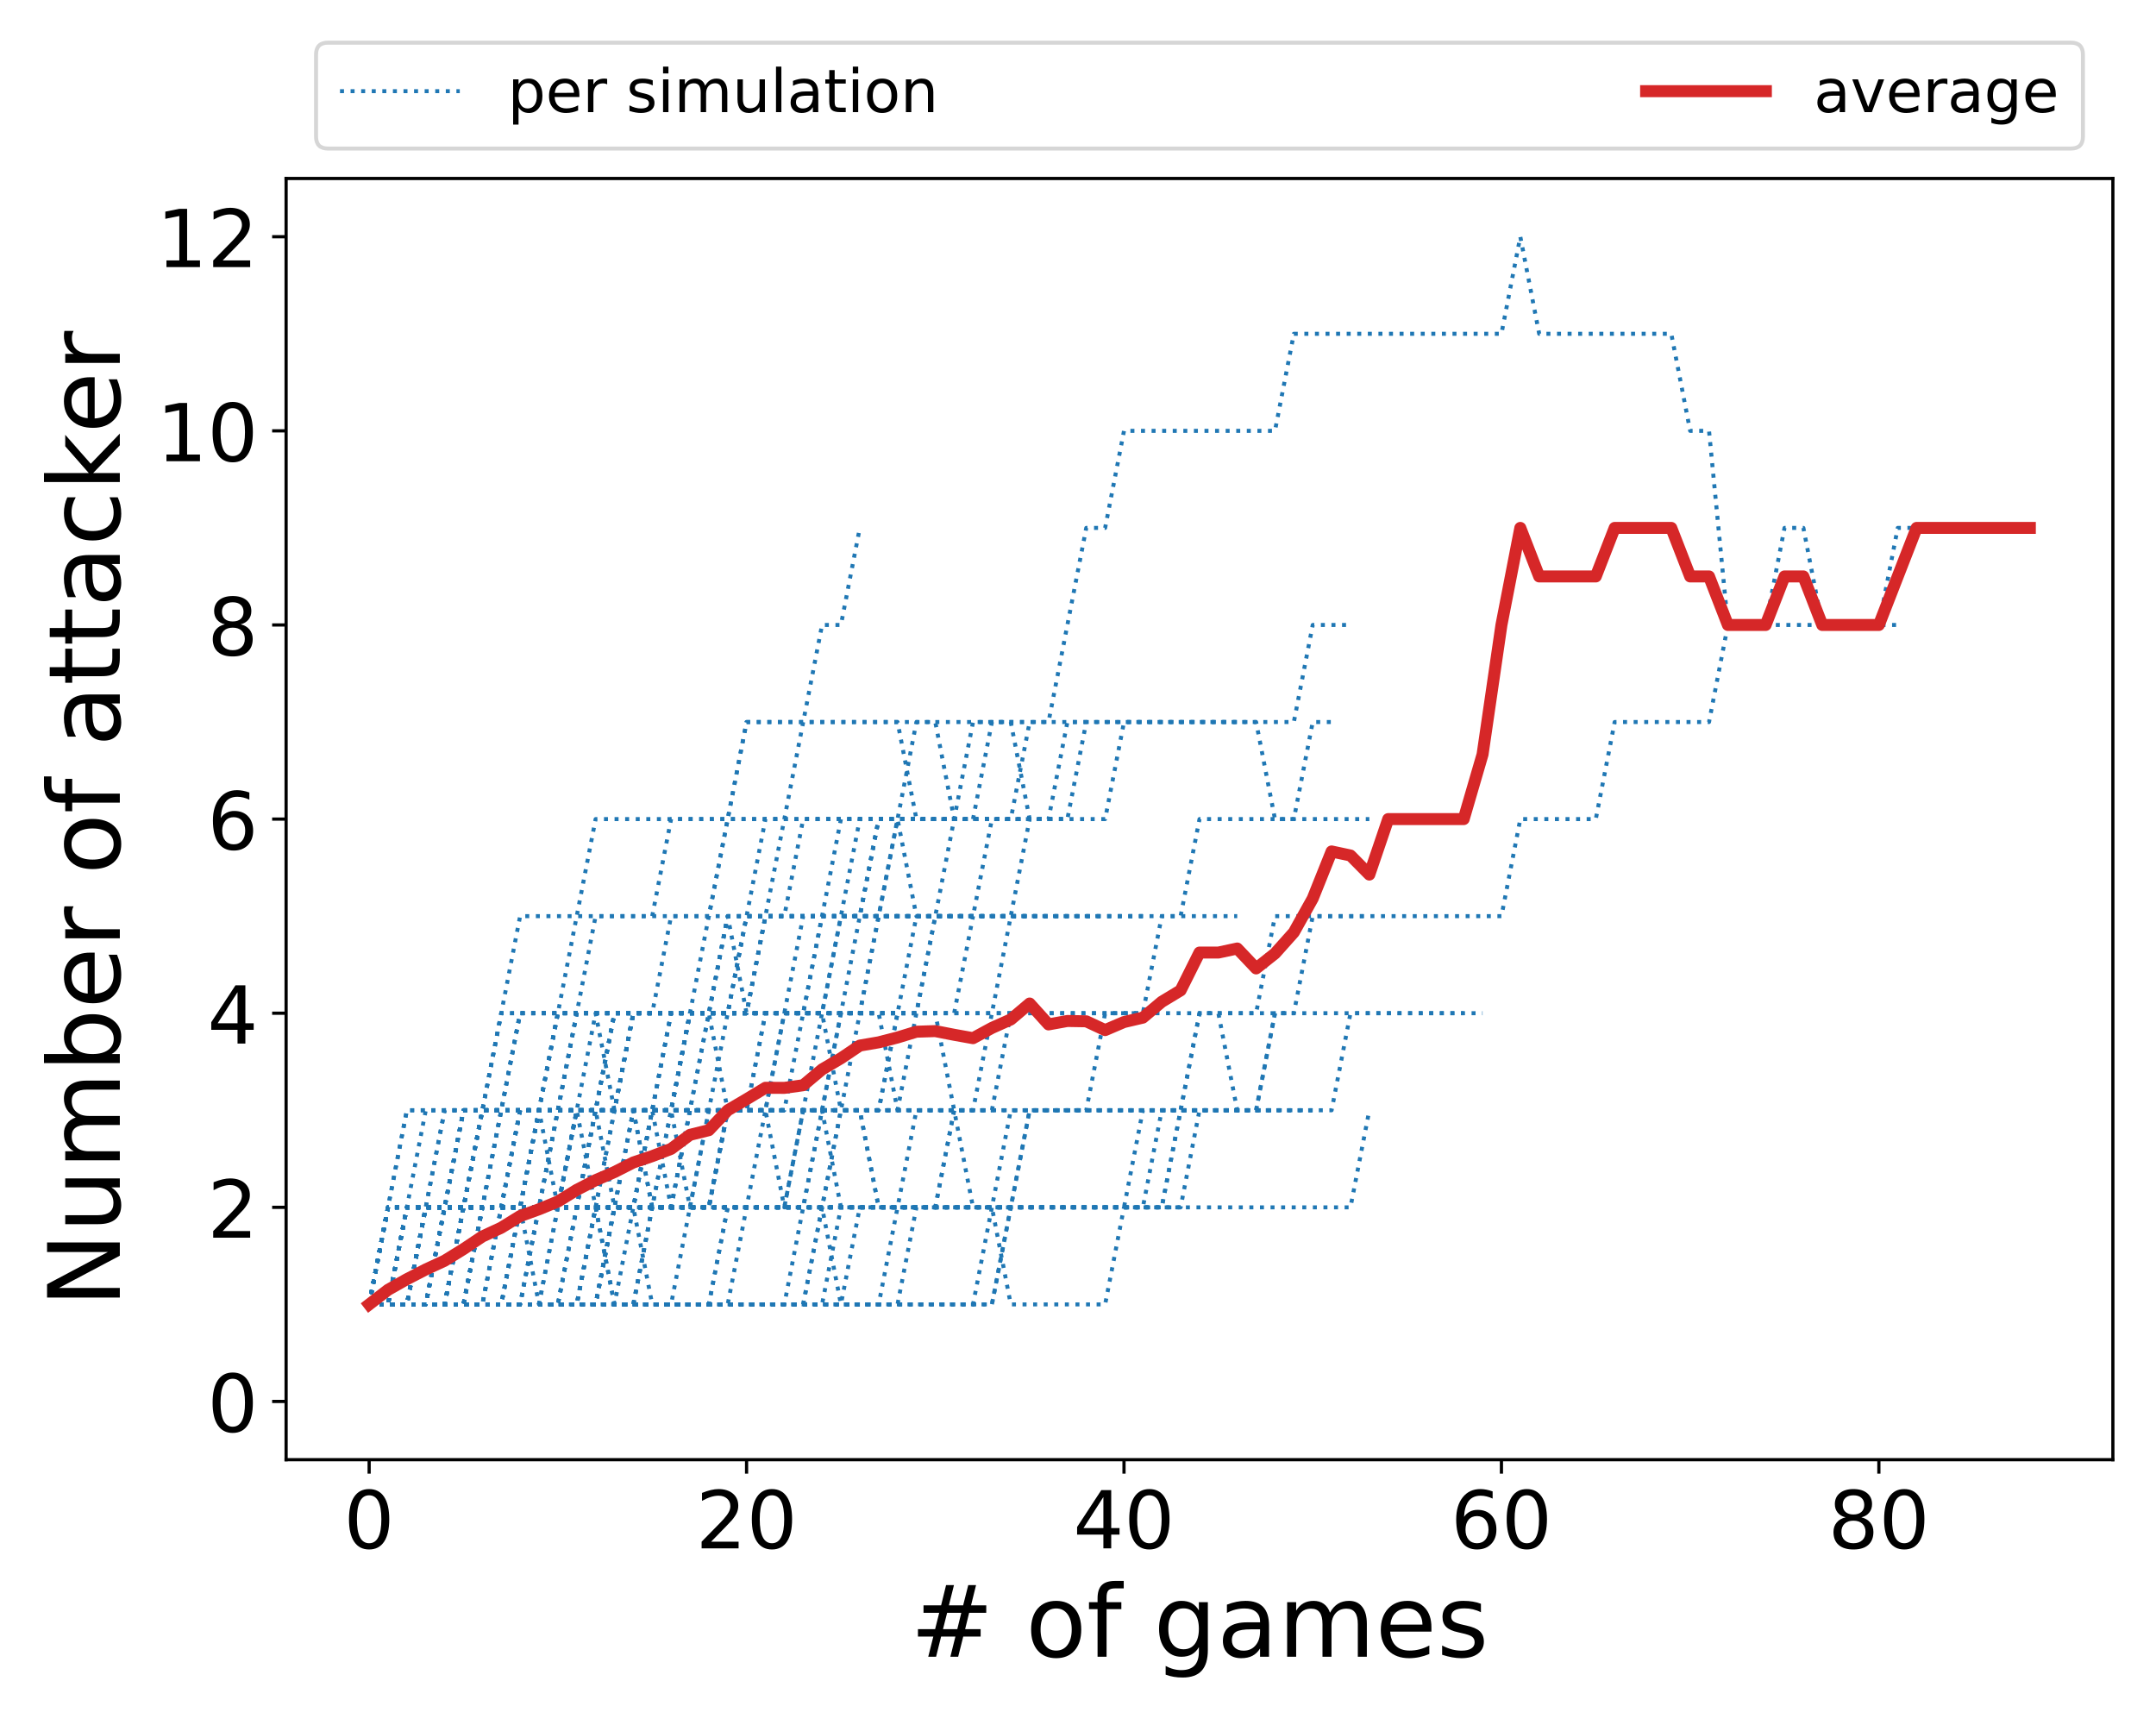 <?xml version="1.0" encoding="utf-8" standalone="no"?>
<!DOCTYPE svg PUBLIC "-//W3C//DTD SVG 1.1//EN"
  "http://www.w3.org/Graphics/SVG/1.1/DTD/svg11.dtd">
<!-- Created with matplotlib (https://matplotlib.org/) -->
<svg height="432pt" version="1.1" viewBox="0 0 540 432" width="540pt" xmlns="http://www.w3.org/2000/svg" xmlns:xlink="http://www.w3.org/1999/xlink">
 <defs>
  <style type="text/css">
*{stroke-linecap:butt;stroke-linejoin:round;}
  </style>
 </defs>
 <g id="figure_1">
  <g id="patch_1">
   <path d="M 0 432 
L 540 432 
L 540 0 
L 0 0 
z
" style="fill:#ffffff;"/>
  </g>
  <g id="axes_1">
   <g id="patch_2">
    <path d="M 71.66 365.56 
L 529.2 365.56 
L 529.2 44.7 
L 71.66 44.7 
z
" style="fill:#ffffff;"/>
   </g>
   <g id="matplotlib.axis_1">
    <g id="xtick_1">
     <g id="line2d_1">
      <defs>
       <path d="M 0 0 
L 0 3.5 
" id="m896f96a98c" style="stroke:#000000;stroke-width:0.8;"/>
      </defs>
      <g>
       <use style="stroke:#000000;stroke-width:0.8;" x="92.457" xlink:href="#m896f96a98c" y="365.56"/>
      </g>
     </g>
     <g id="text_1">
      <!-- 0 -->
      <defs>
       <path d="M 31.781 66.406 
Q 24.172 66.406 20.328 58.906 
Q 16.5 51.422 16.5 36.375 
Q 16.5 21.391 20.328 13.891 
Q 24.172 6.391 31.781 6.391 
Q 39.453 6.391 43.281 13.891 
Q 47.125 21.391 47.125 36.375 
Q 47.125 51.422 43.281 58.906 
Q 39.453 66.406 31.781 66.406 
z
M 31.781 74.219 
Q 44.047 74.219 50.516 64.516 
Q 56.984 54.828 56.984 36.375 
Q 56.984 17.969 50.516 8.266 
Q 44.047 -1.422 31.781 -1.422 
Q 19.531 -1.422 13.062 8.266 
Q 6.594 17.969 6.594 36.375 
Q 6.594 54.828 13.062 64.516 
Q 19.531 74.219 31.781 74.219 
z
" id="DejaVuSans-48"/>
      </defs>
      <g transform="translate(86.095 387.757)scale(0.2 -0.2)">
       <use xlink:href="#DejaVuSans-48"/>
      </g>
     </g>
    </g>
    <g id="xtick_2">
     <g id="line2d_2">
      <g>
       <use style="stroke:#000000;stroke-width:0.8;" x="186.99" xlink:href="#m896f96a98c" y="365.56"/>
      </g>
     </g>
     <g id="text_2">
      <!-- 20 -->
      <defs>
       <path d="M 19.188 8.297 
L 53.609 8.297 
L 53.609 0 
L 7.328 0 
L 7.328 8.297 
Q 12.938 14.109 22.625 23.891 
Q 32.328 33.688 34.812 36.531 
Q 39.547 41.844 41.422 45.531 
Q 43.312 49.219 43.312 52.781 
Q 43.312 58.594 39.234 62.25 
Q 35.156 65.922 28.609 65.922 
Q 23.969 65.922 18.812 64.312 
Q 13.672 62.703 7.812 59.422 
L 7.812 69.391 
Q 13.766 71.781 18.938 73 
Q 24.125 74.219 28.422 74.219 
Q 39.75 74.219 46.484 68.547 
Q 53.219 62.891 53.219 53.422 
Q 53.219 48.922 51.531 44.891 
Q 49.859 40.875 45.406 35.406 
Q 44.188 33.984 37.641 27.219 
Q 31.109 20.453 19.188 8.297 
z
" id="DejaVuSans-50"/>
      </defs>
      <g transform="translate(174.265 387.757)scale(0.2 -0.2)">
       <use xlink:href="#DejaVuSans-50"/>
       <use x="63.623" xlink:href="#DejaVuSans-48"/>
      </g>
     </g>
    </g>
    <g id="xtick_3">
     <g id="line2d_3">
      <g>
       <use style="stroke:#000000;stroke-width:0.8;" x="281.523" xlink:href="#m896f96a98c" y="365.56"/>
      </g>
     </g>
     <g id="text_3">
      <!-- 40 -->
      <defs>
       <path d="M 37.797 64.312 
L 12.891 25.391 
L 37.797 25.391 
z
M 35.203 72.906 
L 47.609 72.906 
L 47.609 25.391 
L 58.016 25.391 
L 58.016 17.188 
L 47.609 17.188 
L 47.609 0 
L 37.797 0 
L 37.797 17.188 
L 4.891 17.188 
L 4.891 26.703 
z
" id="DejaVuSans-52"/>
      </defs>
      <g transform="translate(268.798 387.757)scale(0.2 -0.2)">
       <use xlink:href="#DejaVuSans-52"/>
       <use x="63.623" xlink:href="#DejaVuSans-48"/>
      </g>
     </g>
    </g>
    <g id="xtick_4">
     <g id="line2d_4">
      <g>
       <use style="stroke:#000000;stroke-width:0.8;" x="376.056" xlink:href="#m896f96a98c" y="365.56"/>
      </g>
     </g>
     <g id="text_4">
      <!-- 60 -->
      <defs>
       <path d="M 33.016 40.375 
Q 26.375 40.375 22.484 35.828 
Q 18.609 31.297 18.609 23.391 
Q 18.609 15.531 22.484 10.953 
Q 26.375 6.391 33.016 6.391 
Q 39.656 6.391 43.531 10.953 
Q 47.406 15.531 47.406 23.391 
Q 47.406 31.297 43.531 35.828 
Q 39.656 40.375 33.016 40.375 
z
M 52.594 71.297 
L 52.594 62.312 
Q 48.875 64.062 45.094 64.984 
Q 41.312 65.922 37.594 65.922 
Q 27.828 65.922 22.672 59.328 
Q 17.531 52.734 16.797 39.406 
Q 19.672 43.656 24.016 45.922 
Q 28.375 48.188 33.594 48.188 
Q 44.578 48.188 50.953 41.516 
Q 57.328 34.859 57.328 23.391 
Q 57.328 12.156 50.688 5.359 
Q 44.047 -1.422 33.016 -1.422 
Q 20.359 -1.422 13.672 8.266 
Q 6.984 17.969 6.984 36.375 
Q 6.984 53.656 15.188 63.938 
Q 23.391 74.219 37.203 74.219 
Q 40.922 74.219 44.703 73.484 
Q 48.484 72.75 52.594 71.297 
z
" id="DejaVuSans-54"/>
      </defs>
      <g transform="translate(363.331 387.757)scale(0.2 -0.2)">
       <use xlink:href="#DejaVuSans-54"/>
       <use x="63.623" xlink:href="#DejaVuSans-48"/>
      </g>
     </g>
    </g>
    <g id="xtick_5">
     <g id="line2d_5">
      <g>
       <use style="stroke:#000000;stroke-width:0.8;" x="470.59" xlink:href="#m896f96a98c" y="365.56"/>
      </g>
     </g>
     <g id="text_5">
      <!-- 80 -->
      <defs>
       <path d="M 31.781 34.625 
Q 24.75 34.625 20.719 30.859 
Q 16.703 27.094 16.703 20.516 
Q 16.703 13.922 20.719 10.156 
Q 24.75 6.391 31.781 6.391 
Q 38.812 6.391 42.859 10.172 
Q 46.922 13.969 46.922 20.516 
Q 46.922 27.094 42.891 30.859 
Q 38.875 34.625 31.781 34.625 
z
M 21.922 38.812 
Q 15.578 40.375 12.031 44.719 
Q 8.5 49.078 8.5 55.328 
Q 8.5 64.062 14.719 69.141 
Q 20.953 74.219 31.781 74.219 
Q 42.672 74.219 48.875 69.141 
Q 55.078 64.062 55.078 55.328 
Q 55.078 49.078 51.531 44.719 
Q 48 40.375 41.703 38.812 
Q 48.828 37.156 52.797 32.312 
Q 56.781 27.484 56.781 20.516 
Q 56.781 9.906 50.312 4.234 
Q 43.844 -1.422 31.781 -1.422 
Q 19.734 -1.422 13.25 4.234 
Q 6.781 9.906 6.781 20.516 
Q 6.781 27.484 10.781 32.312 
Q 14.797 37.156 21.922 38.812 
z
M 18.312 54.391 
Q 18.312 48.734 21.844 45.562 
Q 25.391 42.391 31.781 42.391 
Q 38.141 42.391 41.719 45.562 
Q 45.312 48.734 45.312 54.391 
Q 45.312 60.062 41.719 63.234 
Q 38.141 66.406 31.781 66.406 
Q 25.391 66.406 21.844 63.234 
Q 18.312 60.062 18.312 54.391 
z
" id="DejaVuSans-56"/>
      </defs>
      <g transform="translate(457.865 387.757)scale(0.2 -0.2)">
       <use xlink:href="#DejaVuSans-56"/>
       <use x="63.623" xlink:href="#DejaVuSans-48"/>
      </g>
     </g>
    </g>
    <g id="text_6">
     <!-- # of games -->
     <defs>
      <path d="M 51.125 44 
L 36.922 44 
L 32.812 27.688 
L 47.125 27.688 
z
M 43.797 71.781 
L 38.719 51.516 
L 52.984 51.516 
L 58.109 71.781 
L 65.922 71.781 
L 60.891 51.516 
L 76.125 51.516 
L 76.125 44 
L 58.984 44 
L 54.984 27.688 
L 70.516 27.688 
L 70.516 20.219 
L 53.078 20.219 
L 48 0 
L 40.188 0 
L 45.219 20.219 
L 30.906 20.219 
L 25.875 0 
L 18.016 0 
L 23.094 20.219 
L 7.719 20.219 
L 7.719 27.688 
L 24.906 27.688 
L 29 44 
L 13.281 44 
L 13.281 51.516 
L 30.906 51.516 
L 35.891 71.781 
z
" id="DejaVuSans-35"/>
      <path id="DejaVuSans-32"/>
      <path d="M 30.609 48.391 
Q 23.391 48.391 19.188 42.75 
Q 14.984 37.109 14.984 27.297 
Q 14.984 17.484 19.156 11.844 
Q 23.344 6.203 30.609 6.203 
Q 37.797 6.203 41.984 11.859 
Q 46.188 17.531 46.188 27.297 
Q 46.188 37.016 41.984 42.703 
Q 37.797 48.391 30.609 48.391 
z
M 30.609 56 
Q 42.328 56 49.016 48.375 
Q 55.719 40.766 55.719 27.297 
Q 55.719 13.875 49.016 6.219 
Q 42.328 -1.422 30.609 -1.422 
Q 18.844 -1.422 12.172 6.219 
Q 5.516 13.875 5.516 27.297 
Q 5.516 40.766 12.172 48.375 
Q 18.844 56 30.609 56 
z
" id="DejaVuSans-111"/>
      <path d="M 37.109 75.984 
L 37.109 68.5 
L 28.516 68.5 
Q 23.688 68.5 21.797 66.547 
Q 19.922 64.594 19.922 59.516 
L 19.922 54.688 
L 34.719 54.688 
L 34.719 47.703 
L 19.922 47.703 
L 19.922 0 
L 10.891 0 
L 10.891 47.703 
L 2.297 47.703 
L 2.297 54.688 
L 10.891 54.688 
L 10.891 58.5 
Q 10.891 67.625 15.141 71.797 
Q 19.391 75.984 28.609 75.984 
z
" id="DejaVuSans-102"/>
      <path d="M 45.406 27.984 
Q 45.406 37.75 41.375 43.109 
Q 37.359 48.484 30.078 48.484 
Q 22.859 48.484 18.828 43.109 
Q 14.797 37.75 14.797 27.984 
Q 14.797 18.266 18.828 12.891 
Q 22.859 7.516 30.078 7.516 
Q 37.359 7.516 41.375 12.891 
Q 45.406 18.266 45.406 27.984 
z
M 54.391 6.781 
Q 54.391 -7.172 48.188 -13.984 
Q 42 -20.797 29.203 -20.797 
Q 24.469 -20.797 20.266 -20.094 
Q 16.062 -19.391 12.109 -17.922 
L 12.109 -9.188 
Q 16.062 -11.328 19.922 -12.344 
Q 23.781 -13.375 27.781 -13.375 
Q 36.625 -13.375 41.016 -8.766 
Q 45.406 -4.156 45.406 5.172 
L 45.406 9.625 
Q 42.625 4.781 38.281 2.391 
Q 33.938 0 27.875 0 
Q 17.828 0 11.672 7.656 
Q 5.516 15.328 5.516 27.984 
Q 5.516 40.672 11.672 48.328 
Q 17.828 56 27.875 56 
Q 33.938 56 38.281 53.609 
Q 42.625 51.219 45.406 46.391 
L 45.406 54.688 
L 54.391 54.688 
z
" id="DejaVuSans-103"/>
      <path d="M 34.281 27.484 
Q 23.391 27.484 19.188 25 
Q 14.984 22.516 14.984 16.5 
Q 14.984 11.719 18.141 8.906 
Q 21.297 6.109 26.703 6.109 
Q 34.188 6.109 38.703 11.406 
Q 43.219 16.703 43.219 25.484 
L 43.219 27.484 
z
M 52.203 31.203 
L 52.203 0 
L 43.219 0 
L 43.219 8.297 
Q 40.141 3.328 35.547 0.953 
Q 30.953 -1.422 24.312 -1.422 
Q 15.922 -1.422 10.953 3.297 
Q 6 8.016 6 15.922 
Q 6 25.141 12.172 29.828 
Q 18.359 34.516 30.609 34.516 
L 43.219 34.516 
L 43.219 35.406 
Q 43.219 41.609 39.141 45 
Q 35.062 48.391 27.688 48.391 
Q 23 48.391 18.547 47.266 
Q 14.109 46.141 10.016 43.891 
L 10.016 52.203 
Q 14.938 54.109 19.578 55.047 
Q 24.219 56 28.609 56 
Q 40.484 56 46.344 49.844 
Q 52.203 43.703 52.203 31.203 
z
" id="DejaVuSans-97"/>
      <path d="M 52 44.188 
Q 55.375 50.25 60.062 53.125 
Q 64.75 56 71.094 56 
Q 79.641 56 84.281 50.016 
Q 88.922 44.047 88.922 33.016 
L 88.922 0 
L 79.891 0 
L 79.891 32.719 
Q 79.891 40.578 77.094 44.375 
Q 74.312 48.188 68.609 48.188 
Q 61.625 48.188 57.562 43.547 
Q 53.516 38.922 53.516 30.906 
L 53.516 0 
L 44.484 0 
L 44.484 32.719 
Q 44.484 40.625 41.703 44.406 
Q 38.922 48.188 33.109 48.188 
Q 26.219 48.188 22.156 43.531 
Q 18.109 38.875 18.109 30.906 
L 18.109 0 
L 9.078 0 
L 9.078 54.688 
L 18.109 54.688 
L 18.109 46.188 
Q 21.188 51.219 25.484 53.609 
Q 29.781 56 35.688 56 
Q 41.656 56 45.828 52.969 
Q 50 49.953 52 44.188 
z
" id="DejaVuSans-109"/>
      <path d="M 56.203 29.594 
L 56.203 25.203 
L 14.891 25.203 
Q 15.484 15.922 20.484 11.062 
Q 25.484 6.203 34.422 6.203 
Q 39.594 6.203 44.453 7.469 
Q 49.312 8.734 54.109 11.281 
L 54.109 2.781 
Q 49.266 0.734 44.188 -0.344 
Q 39.109 -1.422 33.891 -1.422 
Q 20.797 -1.422 13.156 6.188 
Q 5.516 13.812 5.516 26.812 
Q 5.516 40.234 12.766 48.109 
Q 20.016 56 32.328 56 
Q 43.359 56 49.781 48.891 
Q 56.203 41.797 56.203 29.594 
z
M 47.219 32.234 
Q 47.125 39.594 43.094 43.984 
Q 39.062 48.391 32.422 48.391 
Q 24.906 48.391 20.391 44.141 
Q 15.875 39.891 15.188 32.172 
z
" id="DejaVuSans-101"/>
      <path d="M 44.281 53.078 
L 44.281 44.578 
Q 40.484 46.531 36.375 47.5 
Q 32.281 48.484 27.875 48.484 
Q 21.188 48.484 17.844 46.438 
Q 14.5 44.391 14.5 40.281 
Q 14.5 37.156 16.891 35.375 
Q 19.281 33.594 26.516 31.984 
L 29.594 31.297 
Q 39.156 29.25 43.188 25.516 
Q 47.219 21.781 47.219 15.094 
Q 47.219 7.469 41.188 3.016 
Q 35.156 -1.422 24.609 -1.422 
Q 20.219 -1.422 15.453 -0.562 
Q 10.688 0.297 5.422 2 
L 5.422 11.281 
Q 10.406 8.688 15.234 7.391 
Q 20.062 6.109 24.812 6.109 
Q 31.156 6.109 34.562 8.281 
Q 37.984 10.453 37.984 14.406 
Q 37.984 18.062 35.516 20.016 
Q 33.062 21.969 24.703 23.781 
L 21.578 24.516 
Q 13.234 26.266 9.516 29.906 
Q 5.812 33.547 5.812 39.891 
Q 5.812 47.609 11.281 51.797 
Q 16.75 56 26.812 56 
Q 31.781 56 36.172 55.266 
Q 40.578 54.547 44.281 53.078 
z
" id="DejaVuSans-115"/>
     </defs>
     <g transform="translate(227.987 414.912)scale(0.25 -0.25)">
      <use xlink:href="#DejaVuSans-35"/>
      <use x="83.789" xlink:href="#DejaVuSans-32"/>
      <use x="115.576" xlink:href="#DejaVuSans-111"/>
      <use x="176.758" xlink:href="#DejaVuSans-102"/>
      <use x="211.963" xlink:href="#DejaVuSans-32"/>
      <use x="243.75" xlink:href="#DejaVuSans-103"/>
      <use x="307.227" xlink:href="#DejaVuSans-97"/>
      <use x="368.506" xlink:href="#DejaVuSans-109"/>
      <use x="465.918" xlink:href="#DejaVuSans-101"/>
      <use x="527.441" xlink:href="#DejaVuSans-115"/>
     </g>
    </g>
   </g>
   <g id="matplotlib.axis_2">
    <g id="ytick_1">
     <g id="line2d_6">
      <defs>
       <path d="M 0 0 
L -3.5 0 
" id="m78f8d595c3" style="stroke:#000000;stroke-width:0.8;"/>
      </defs>
      <g>
       <use style="stroke:#000000;stroke-width:0.8;" x="71.66" xlink:href="#m78f8d595c3" y="350.975"/>
      </g>
     </g>
     <g id="text_7">
      <!-- 0 -->
      <g transform="translate(51.935 358.574)scale(0.2 -0.2)">
       <use xlink:href="#DejaVuSans-48"/>
      </g>
     </g>
    </g>
    <g id="ytick_2">
     <g id="line2d_7">
      <g>
       <use style="stroke:#000000;stroke-width:0.8;" x="71.66" xlink:href="#m78f8d595c3" y="302.36"/>
      </g>
     </g>
     <g id="text_8">
      <!-- 2 -->
      <g transform="translate(51.935 309.959)scale(0.2 -0.2)">
       <use xlink:href="#DejaVuSans-50"/>
      </g>
     </g>
    </g>
    <g id="ytick_3">
     <g id="line2d_8">
      <g>
       <use style="stroke:#000000;stroke-width:0.8;" x="71.66" xlink:href="#m78f8d595c3" y="253.745"/>
      </g>
     </g>
     <g id="text_9">
      <!-- 4 -->
      <g transform="translate(51.935 261.344)scale(0.2 -0.2)">
       <use xlink:href="#DejaVuSans-52"/>
      </g>
     </g>
    </g>
    <g id="ytick_4">
     <g id="line2d_9">
      <g>
       <use style="stroke:#000000;stroke-width:0.8;" x="71.66" xlink:href="#m78f8d595c3" y="205.13"/>
      </g>
     </g>
     <g id="text_10">
      <!-- 6 -->
      <g transform="translate(51.935 212.728)scale(0.2 -0.2)">
       <use xlink:href="#DejaVuSans-54"/>
      </g>
     </g>
    </g>
    <g id="ytick_5">
     <g id="line2d_10">
      <g>
       <use style="stroke:#000000;stroke-width:0.8;" x="71.66" xlink:href="#m78f8d595c3" y="156.515"/>
      </g>
     </g>
     <g id="text_11">
      <!-- 8 -->
      <g transform="translate(51.935 164.113)scale(0.2 -0.2)">
       <use xlink:href="#DejaVuSans-56"/>
      </g>
     </g>
    </g>
    <g id="ytick_6">
     <g id="line2d_11">
      <g>
       <use style="stroke:#000000;stroke-width:0.8;" x="71.66" xlink:href="#m78f8d595c3" y="107.9"/>
      </g>
     </g>
     <g id="text_12">
      <!-- 10 -->
      <defs>
       <path d="M 12.406 8.297 
L 28.516 8.297 
L 28.516 63.922 
L 10.984 60.406 
L 10.984 69.391 
L 28.422 72.906 
L 38.281 72.906 
L 38.281 8.297 
L 54.391 8.297 
L 54.391 0 
L 12.406 0 
z
" id="DejaVuSans-49"/>
      </defs>
      <g transform="translate(39.21 115.498)scale(0.2 -0.2)">
       <use xlink:href="#DejaVuSans-49"/>
       <use x="63.623" xlink:href="#DejaVuSans-48"/>
      </g>
     </g>
    </g>
    <g id="ytick_7">
     <g id="line2d_12">
      <g>
       <use style="stroke:#000000;stroke-width:0.8;" x="71.66" xlink:href="#m78f8d595c3" y="59.285"/>
      </g>
     </g>
     <g id="text_13">
      <!-- 12 -->
      <g transform="translate(39.21 66.883)scale(0.2 -0.2)">
       <use xlink:href="#DejaVuSans-49"/>
       <use x="63.623" xlink:href="#DejaVuSans-50"/>
      </g>
     </g>
    </g>
    <g id="text_14">
     <!-- Number of attacker -->
     <defs>
      <path d="M 9.812 72.906 
L 23.094 72.906 
L 55.422 11.922 
L 55.422 72.906 
L 64.984 72.906 
L 64.984 0 
L 51.703 0 
L 19.391 60.984 
L 19.391 0 
L 9.812 0 
z
" id="DejaVuSans-78"/>
      <path d="M 8.5 21.578 
L 8.5 54.688 
L 17.484 54.688 
L 17.484 21.922 
Q 17.484 14.156 20.5 10.266 
Q 23.531 6.391 29.594 6.391 
Q 36.859 6.391 41.078 11.031 
Q 45.312 15.672 45.312 23.688 
L 45.312 54.688 
L 54.297 54.688 
L 54.297 0 
L 45.312 0 
L 45.312 8.406 
Q 42.047 3.422 37.719 1 
Q 33.406 -1.422 27.688 -1.422 
Q 18.266 -1.422 13.375 4.438 
Q 8.5 10.297 8.5 21.578 
z
M 31.109 56 
z
" id="DejaVuSans-117"/>
      <path d="M 48.688 27.297 
Q 48.688 37.203 44.609 42.844 
Q 40.531 48.484 33.406 48.484 
Q 26.266 48.484 22.188 42.844 
Q 18.109 37.203 18.109 27.297 
Q 18.109 17.391 22.188 11.75 
Q 26.266 6.109 33.406 6.109 
Q 40.531 6.109 44.609 11.75 
Q 48.688 17.391 48.688 27.297 
z
M 18.109 46.391 
Q 20.953 51.266 25.266 53.625 
Q 29.594 56 35.594 56 
Q 45.562 56 51.781 48.094 
Q 58.016 40.188 58.016 27.297 
Q 58.016 14.406 51.781 6.484 
Q 45.562 -1.422 35.594 -1.422 
Q 29.594 -1.422 25.266 0.953 
Q 20.953 3.328 18.109 8.203 
L 18.109 0 
L 9.078 0 
L 9.078 75.984 
L 18.109 75.984 
z
" id="DejaVuSans-98"/>
      <path d="M 41.109 46.297 
Q 39.594 47.172 37.812 47.578 
Q 36.031 48 33.891 48 
Q 26.266 48 22.188 43.047 
Q 18.109 38.094 18.109 28.812 
L 18.109 0 
L 9.078 0 
L 9.078 54.688 
L 18.109 54.688 
L 18.109 46.188 
Q 20.953 51.172 25.484 53.578 
Q 30.031 56 36.531 56 
Q 37.453 56 38.578 55.875 
Q 39.703 55.766 41.062 55.516 
z
" id="DejaVuSans-114"/>
      <path d="M 18.312 70.219 
L 18.312 54.688 
L 36.812 54.688 
L 36.812 47.703 
L 18.312 47.703 
L 18.312 18.016 
Q 18.312 11.328 20.141 9.422 
Q 21.969 7.516 27.594 7.516 
L 36.812 7.516 
L 36.812 0 
L 27.594 0 
Q 17.188 0 13.234 3.875 
Q 9.281 7.766 9.281 18.016 
L 9.281 47.703 
L 2.688 47.703 
L 2.688 54.688 
L 9.281 54.688 
L 9.281 70.219 
z
" id="DejaVuSans-116"/>
      <path d="M 48.781 52.594 
L 48.781 44.188 
Q 44.969 46.297 41.141 47.344 
Q 37.312 48.391 33.406 48.391 
Q 24.656 48.391 19.812 42.844 
Q 14.984 37.312 14.984 27.297 
Q 14.984 17.281 19.812 11.734 
Q 24.656 6.203 33.406 6.203 
Q 37.312 6.203 41.141 7.25 
Q 44.969 8.297 48.781 10.406 
L 48.781 2.094 
Q 45.016 0.344 40.984 -0.531 
Q 36.969 -1.422 32.422 -1.422 
Q 20.062 -1.422 12.781 6.344 
Q 5.516 14.109 5.516 27.297 
Q 5.516 40.672 12.859 48.328 
Q 20.219 56 33.016 56 
Q 37.156 56 41.109 55.141 
Q 45.062 54.297 48.781 52.594 
z
" id="DejaVuSans-99"/>
      <path d="M 9.078 75.984 
L 18.109 75.984 
L 18.109 31.109 
L 44.922 54.688 
L 56.391 54.688 
L 27.391 29.109 
L 57.625 0 
L 45.906 0 
L 18.109 26.703 
L 18.109 0 
L 9.078 0 
z
" id="DejaVuSans-107"/>
     </defs>
     <g transform="translate(30.011 327.396)rotate(-90)scale(0.25 -0.25)">
      <use xlink:href="#DejaVuSans-78"/>
      <use x="74.805" xlink:href="#DejaVuSans-117"/>
      <use x="138.184" xlink:href="#DejaVuSans-109"/>
      <use x="235.596" xlink:href="#DejaVuSans-98"/>
      <use x="299.072" xlink:href="#DejaVuSans-101"/>
      <use x="360.596" xlink:href="#DejaVuSans-114"/>
      <use x="401.709" xlink:href="#DejaVuSans-32"/>
      <use x="433.496" xlink:href="#DejaVuSans-111"/>
      <use x="494.678" xlink:href="#DejaVuSans-102"/>
      <use x="529.883" xlink:href="#DejaVuSans-32"/>
      <use x="561.67" xlink:href="#DejaVuSans-97"/>
      <use x="622.949" xlink:href="#DejaVuSans-116"/>
      <use x="662.158" xlink:href="#DejaVuSans-116"/>
      <use x="701.367" xlink:href="#DejaVuSans-97"/>
      <use x="762.646" xlink:href="#DejaVuSans-99"/>
      <use x="817.627" xlink:href="#DejaVuSans-107"/>
      <use x="875.49" xlink:href="#DejaVuSans-101"/>
      <use x="937.014" xlink:href="#DejaVuSans-114"/>
     </g>
    </g>
   </g>
   <g id="line2d_13">
    <path clip-path="url(#pd891f42cd1)" d="M 92.457 326.668 
L 97.184 326.668 
L 101.911 326.668 
L 106.637 326.668 
L 111.364 326.668 
L 116.091 326.668 
L 120.817 326.668 
L 125.544 326.668 
L 130.27 326.668 
L 134.997 326.668 
L 139.724 326.668 
L 144.45 326.668 
L 149.177 326.668 
L 153.904 326.668 
L 158.63 326.668 
L 163.357 326.668 
L 168.084 326.668 
L 172.81 326.668 
L 177.537 326.668 
L 182.264 326.668 
L 186.99 326.668 
L 191.717 326.668 
L 196.444 326.668 
L 201.17 326.668 
L 205.897 326.668 
L 210.624 326.668 
L 215.35 326.668 
" style="fill:none;stroke:#1f77b4;stroke-dasharray:1,1.65;stroke-dashoffset:0;"/>
   </g>
   <g id="line2d_14">
    <path clip-path="url(#pd891f42cd1)" d="M 92.457 326.668 
L 97.184 326.668 
L 101.911 326.668 
L 106.637 326.668 
L 111.364 326.668 
L 116.091 302.36 
L 120.817 302.36 
L 125.544 302.36 
L 130.27 278.053 
L 134.997 278.053 
L 139.724 278.053 
L 144.45 278.053 
L 149.177 278.053 
L 153.904 278.053 
L 158.63 278.053 
L 163.357 278.053 
L 168.084 278.053 
L 172.81 278.053 
L 177.537 278.053 
L 182.264 278.053 
L 186.99 278.053 
L 191.717 278.053 
L 196.444 278.053 
L 201.17 278.053 
L 205.897 278.053 
L 210.624 278.053 
L 215.35 278.053 
L 220.077 278.053 
L 224.804 253.745 
L 229.53 253.745 
L 234.257 253.745 
" style="fill:none;stroke:#1f77b4;stroke-dasharray:1,1.65;stroke-dashoffset:0;"/>
   </g>
   <g id="line2d_15">
    <path clip-path="url(#pd891f42cd1)" d="M 92.457 326.668 
L 97.184 326.668 
L 101.911 326.668 
L 106.637 326.668 
L 111.364 302.36 
L 116.091 302.36 
L 120.817 278.053 
L 125.544 278.053 
L 130.27 278.053 
L 134.997 278.053 
L 139.724 278.053 
L 144.45 278.053 
L 149.177 278.053 
L 153.904 253.745 
L 158.63 253.745 
L 163.357 253.745 
L 168.084 253.745 
L 172.81 253.745 
L 177.537 253.745 
L 182.264 253.745 
L 186.99 253.745 
L 191.717 253.745 
L 196.444 253.745 
L 201.17 253.745 
L 205.897 253.745 
L 210.624 253.745 
L 215.35 229.438 
L 220.077 205.13 
L 224.804 205.13 
L 229.53 205.13 
L 234.257 205.13 
L 238.984 205.13 
L 243.71 205.13 
L 248.437 205.13 
L 253.163 205.13 
L 257.89 205.13 
L 262.617 205.13 
L 267.343 205.13 
L 272.07 205.13 
L 276.797 205.13 
L 281.523 180.822 
L 286.25 180.822 
L 290.977 180.822 
L 295.703 180.822 
L 300.43 180.822 
L 305.157 180.822 
L 309.883 180.822 
L 314.61 180.822 
L 319.337 205.13 
L 324.063 205.13 
L 328.79 180.822 
L 333.517 180.822 
" style="fill:none;stroke:#1f77b4;stroke-dasharray:1,1.65;stroke-dashoffset:0;"/>
   </g>
   <g id="line2d_16">
    <path clip-path="url(#pd891f42cd1)" d="M 92.457 326.668 
L 97.184 326.668 
L 101.911 326.668 
L 106.637 326.668 
L 111.364 326.668 
L 116.091 326.668 
L 120.817 326.668 
L 125.544 326.668 
L 130.27 326.668 
L 134.997 302.36 
L 139.724 302.36 
L 144.45 302.36 
L 149.177 302.36 
L 153.904 302.36 
L 158.63 302.36 
L 163.357 278.053 
L 168.084 278.053 
L 172.81 278.053 
L 177.537 278.053 
L 182.264 278.053 
L 186.99 278.053 
L 191.717 278.053 
L 196.444 278.053 
L 201.17 278.053 
" style="fill:none;stroke:#1f77b4;stroke-dasharray:1,1.65;stroke-dashoffset:0;"/>
   </g>
   <g id="line2d_17">
    <path clip-path="url(#pd891f42cd1)" d="M 92.457 326.668 
L 97.184 326.668 
L 101.911 326.668 
L 106.637 302.36 
L 111.364 302.36 
L 116.091 302.36 
L 120.817 302.36 
L 125.544 302.36 
L 130.27 302.36 
L 134.997 302.36 
L 139.724 302.36 
L 144.45 302.36 
L 149.177 302.36 
L 153.904 326.668 
" style="fill:none;stroke:#1f77b4;stroke-dasharray:1,1.65;stroke-dashoffset:0;"/>
   </g>
   <g id="line2d_18">
    <path clip-path="url(#pd891f42cd1)" d="M 92.457 326.668 
L 97.184 326.668 
L 101.911 326.668 
L 106.637 326.668 
L 111.364 326.668 
L 116.091 326.668 
L 120.817 326.668 
L 125.544 326.668 
L 130.27 326.668 
L 134.997 326.668 
L 139.724 326.668 
L 144.45 326.668 
L 149.177 326.668 
L 153.904 326.668 
L 158.63 326.668 
L 163.357 326.668 
L 168.084 326.668 
L 172.81 302.36 
L 177.537 302.36 
" style="fill:none;stroke:#1f77b4;stroke-dasharray:1,1.65;stroke-dashoffset:0;"/>
   </g>
   <g id="line2d_19">
    <path clip-path="url(#pd891f42cd1)" d="M 92.457 326.668 
L 97.184 326.668 
L 101.911 326.668 
L 106.637 326.668 
L 111.364 326.668 
L 116.091 326.668 
L 120.817 326.668 
L 125.544 326.668 
L 130.27 326.668 
L 134.997 326.668 
L 139.724 326.668 
L 144.45 326.668 
L 149.177 326.668 
L 153.904 326.668 
L 158.63 326.668 
" style="fill:none;stroke:#1f77b4;stroke-dasharray:1,1.65;stroke-dashoffset:0;"/>
   </g>
   <g id="line2d_20">
    <path clip-path="url(#pd891f42cd1)" d="M 92.457 326.668 
L 97.184 326.668 
L 101.911 326.668 
L 106.637 326.668 
L 111.364 326.668 
L 116.091 326.668 
L 120.817 326.668 
L 125.544 326.668 
L 130.27 326.668 
L 134.997 302.36 
L 139.724 302.36 
L 144.45 302.36 
L 149.177 302.36 
L 153.904 302.36 
L 158.63 278.053 
L 163.357 278.053 
L 168.084 278.053 
L 172.81 253.745 
L 177.537 253.745 
L 182.264 253.745 
L 186.99 229.438 
L 191.717 205.13 
L 196.444 205.13 
L 201.17 205.13 
L 205.897 205.13 
L 210.624 205.13 
L 215.35 205.13 
L 220.077 205.13 
L 224.804 205.13 
L 229.53 229.438 
L 234.257 229.438 
L 238.984 229.438 
L 243.71 229.438 
L 248.437 229.438 
L 253.163 229.438 
L 257.89 229.438 
L 262.617 229.438 
L 267.343 229.438 
L 272.07 229.438 
L 276.797 229.438 
" style="fill:none;stroke:#1f77b4;stroke-dasharray:1,1.65;stroke-dashoffset:0;"/>
   </g>
   <g id="line2d_21">
    <path clip-path="url(#pd891f42cd1)" d="M 92.457 326.668 
L 97.184 326.668 
L 101.911 302.36 
L 106.637 278.053 
L 111.364 278.053 
L 116.091 278.053 
L 120.817 278.053 
L 125.544 278.053 
L 130.27 278.053 
L 134.997 278.053 
L 139.724 278.053 
L 144.45 278.053 
L 149.177 278.053 
L 153.904 278.053 
L 158.63 253.745 
L 163.357 253.745 
L 168.084 253.745 
L 172.81 253.745 
L 177.537 253.745 
L 182.264 253.745 
L 186.99 253.745 
L 191.717 253.745 
L 196.444 253.745 
L 201.17 253.745 
L 205.897 253.745 
L 210.624 253.745 
L 215.35 253.745 
L 220.077 253.745 
L 224.804 253.745 
L 229.53 253.745 
L 234.257 253.745 
L 238.984 253.745 
L 243.71 253.745 
L 248.437 253.745 
L 253.163 229.438 
L 257.89 229.438 
L 262.617 229.438 
L 267.343 229.438 
L 272.07 229.438 
L 276.797 229.438 
L 281.523 229.438 
L 286.25 229.438 
" style="fill:none;stroke:#1f77b4;stroke-dasharray:1,1.65;stroke-dashoffset:0;"/>
   </g>
   <g id="line2d_22">
    <path clip-path="url(#pd891f42cd1)" d="M 92.457 326.668 
L 97.184 326.668 
L 101.911 326.668 
L 106.637 326.668 
L 111.364 326.668 
L 116.091 326.668 
L 120.817 302.36 
L 125.544 302.36 
L 130.27 302.36 
L 134.997 302.36 
L 139.724 278.053 
L 144.45 278.053 
L 149.177 253.745 
L 153.904 253.745 
L 158.63 253.745 
L 163.357 253.745 
L 168.084 253.745 
L 172.81 253.745 
L 177.537 253.745 
L 182.264 253.745 
L 186.99 253.745 
L 191.717 253.745 
" style="fill:none;stroke:#1f77b4;stroke-dasharray:1,1.65;stroke-dashoffset:0;"/>
   </g>
   <g id="line2d_23">
    <path clip-path="url(#pd891f42cd1)" d="M 92.457 326.668 
L 97.184 326.668 
L 101.911 326.668 
L 106.637 326.668 
L 111.364 326.668 
L 116.091 302.36 
L 120.817 302.36 
L 125.544 302.36 
L 130.27 302.36 
L 134.997 302.36 
L 139.724 302.36 
L 144.45 302.36 
L 149.177 302.36 
L 153.904 302.36 
L 158.63 278.053 
L 163.357 278.053 
L 168.084 253.745 
L 172.81 253.745 
L 177.537 253.745 
L 182.264 253.745 
L 186.99 253.745 
L 191.717 253.745 
L 196.444 253.745 
L 201.17 253.745 
L 205.897 229.438 
L 210.624 229.438 
L 215.35 229.438 
L 220.077 229.438 
L 224.804 229.438 
L 229.53 229.438 
L 234.257 229.438 
L 238.984 229.438 
L 243.71 229.438 
L 248.437 229.438 
L 253.163 229.438 
L 257.89 229.438 
" style="fill:none;stroke:#1f77b4;stroke-dasharray:1,1.65;stroke-dashoffset:0;"/>
   </g>
   <g id="line2d_24">
    <path clip-path="url(#pd891f42cd1)" d="M 92.457 326.668 
L 97.184 326.668 
L 101.911 326.668 
L 106.637 302.36 
L 111.364 302.36 
L 116.091 302.36 
L 120.817 278.053 
L 125.544 253.745 
L 130.27 253.745 
L 134.997 253.745 
L 139.724 253.745 
L 144.45 229.438 
L 149.177 205.13 
L 153.904 205.13 
L 158.63 205.13 
L 163.357 205.13 
L 168.084 205.13 
L 172.81 205.13 
L 177.537 205.13 
L 182.264 205.13 
L 186.99 180.822 
L 191.717 180.822 
L 196.444 180.822 
L 201.17 180.822 
L 205.897 156.515 
L 210.624 156.515 
L 215.35 132.207 
" style="fill:none;stroke:#1f77b4;stroke-dasharray:1,1.65;stroke-dashoffset:0;"/>
   </g>
   <g id="line2d_25">
    <path clip-path="url(#pd891f42cd1)" d="M 92.457 326.668 
L 97.184 302.36 
L 101.911 302.36 
L 106.637 302.36 
L 111.364 302.36 
L 116.091 302.36 
L 120.817 302.36 
L 125.544 302.36 
L 130.27 302.36 
L 134.997 302.36 
L 139.724 302.36 
L 144.45 302.36 
L 149.177 302.36 
L 153.904 302.36 
L 158.63 302.36 
L 163.357 302.36 
L 168.084 302.36 
L 172.81 302.36 
L 177.537 302.36 
L 182.264 302.36 
L 186.99 302.36 
L 191.717 302.36 
L 196.444 302.36 
L 201.17 302.36 
L 205.897 302.36 
L 210.624 326.668 
L 215.35 326.668 
L 220.077 326.668 
L 224.804 326.668 
L 229.53 326.668 
L 234.257 326.668 
L 238.984 326.668 
L 243.71 326.668 
L 248.437 326.668 
L 253.163 302.36 
L 257.89 278.053 
L 262.617 278.053 
L 267.343 278.053 
L 272.07 278.053 
L 276.797 278.053 
L 281.523 278.053 
L 286.25 278.053 
L 290.977 278.053 
L 295.703 278.053 
L 300.43 253.745 
L 305.157 253.745 
L 309.883 253.745 
L 314.61 253.745 
L 319.337 229.438 
L 324.063 229.438 
L 328.79 229.438 
L 333.517 229.438 
L 338.243 229.438 
L 342.97 229.438 
L 347.697 229.438 
L 352.423 229.438 
L 357.15 229.438 
L 361.876 229.438 
L 366.603 229.438 
L 371.33 229.438 
L 376.056 229.438 
L 380.783 205.13 
L 385.51 205.13 
L 390.236 205.13 
L 394.963 205.13 
L 399.69 205.13 
L 404.416 180.822 
L 409.143 180.822 
L 413.87 180.822 
L 418.596 180.822 
L 423.323 180.822 
L 428.05 180.822 
L 432.776 156.515 
L 437.503 156.515 
L 442.23 156.515 
L 446.956 156.515 
L 451.683 156.515 
L 456.41 156.515 
L 461.136 156.515 
L 465.863 156.515 
L 470.59 156.515 
L 475.316 132.207 
L 480.043 132.207 
L 484.769 132.207 
L 489.496 132.207 
L 494.223 132.207 
L 498.949 132.207 
L 503.676 132.207 
L 508.403 132.207 
" style="fill:none;stroke:#1f77b4;stroke-dasharray:1,1.65;stroke-dashoffset:0;"/>
   </g>
   <g id="line2d_26">
    <path clip-path="url(#pd891f42cd1)" d="M 92.457 326.668 
L 97.184 326.668 
L 101.911 326.668 
L 106.637 326.668 
L 111.364 302.36 
L 116.091 278.053 
L 120.817 278.053 
L 125.544 278.053 
L 130.27 253.745 
L 134.997 253.745 
L 139.724 253.745 
L 144.45 253.745 
L 149.177 253.745 
L 153.904 278.053 
L 158.63 278.053 
L 163.357 278.053 
L 168.084 278.053 
L 172.81 278.053 
L 177.537 278.053 
L 182.264 278.053 
L 186.99 278.053 
L 191.717 278.053 
L 196.444 278.053 
L 201.17 278.053 
L 205.897 278.053 
L 210.624 302.36 
L 215.35 302.36 
L 220.077 302.36 
L 224.804 302.36 
L 229.53 302.36 
L 234.257 302.36 
L 238.984 302.36 
L 243.71 302.36 
L 248.437 302.36 
L 253.163 302.36 
L 257.89 278.053 
L 262.617 278.053 
L 267.343 278.053 
L 272.07 278.053 
L 276.797 253.745 
L 281.523 253.745 
L 286.25 253.745 
" style="fill:none;stroke:#1f77b4;stroke-dasharray:1,1.65;stroke-dashoffset:0;"/>
   </g>
   <g id="line2d_27">
    <path clip-path="url(#pd891f42cd1)" d="M 92.457 326.668 
L 97.184 326.668 
L 101.911 326.668 
L 106.637 326.668 
L 111.364 326.668 
L 116.091 326.668 
L 120.817 326.668 
L 125.544 326.668 
L 130.27 326.668 
L 134.997 326.668 
L 139.724 326.668 
L 144.45 326.668 
L 149.177 326.668 
L 153.904 326.668 
L 158.63 326.668 
L 163.357 326.668 
L 168.084 326.668 
L 172.81 326.668 
L 177.537 326.668 
L 182.264 326.668 
L 186.99 326.668 
L 191.717 326.668 
L 196.444 326.668 
L 201.17 326.668 
L 205.897 326.668 
L 210.624 302.36 
L 215.35 302.36 
" style="fill:none;stroke:#1f77b4;stroke-dasharray:1,1.65;stroke-dashoffset:0;"/>
   </g>
   <g id="line2d_28">
    <path clip-path="url(#pd891f42cd1)" d="M 92.457 326.668 
L 97.184 326.668 
L 101.911 326.668 
L 106.637 326.668 
L 111.364 326.668 
L 116.091 326.668 
L 120.817 326.668 
L 125.544 326.668 
L 130.27 326.668 
L 134.997 326.668 
L 139.724 326.668 
L 144.45 326.668 
L 149.177 326.668 
L 153.904 326.668 
L 158.63 326.668 
L 163.357 326.668 
L 168.084 326.668 
L 172.81 326.668 
L 177.537 326.668 
L 182.264 326.668 
L 186.99 326.668 
L 191.717 326.668 
L 196.444 326.668 
L 201.17 302.36 
L 205.897 278.053 
L 210.624 278.053 
L 215.35 253.745 
L 220.077 253.745 
L 224.804 253.745 
L 229.53 253.745 
L 234.257 229.438 
L 238.984 229.438 
L 243.71 229.438 
L 248.437 229.438 
L 253.163 229.438 
L 257.89 229.438 
L 262.617 229.438 
" style="fill:none;stroke:#1f77b4;stroke-dasharray:1,1.65;stroke-dashoffset:0;"/>
   </g>
   <g id="line2d_29">
    <path clip-path="url(#pd891f42cd1)" d="M 92.457 326.668 
L 97.184 326.668 
L 101.911 326.668 
L 106.637 326.668 
L 111.364 326.668 
L 116.091 326.668 
L 120.817 326.668 
L 125.544 326.668 
L 130.27 326.668 
L 134.997 326.668 
L 139.724 326.668 
L 144.45 326.668 
L 149.177 326.668 
L 153.904 302.36 
L 158.63 302.36 
L 163.357 326.668 
L 168.084 326.668 
L 172.81 326.668 
L 177.537 326.668 
L 182.264 326.668 
L 186.99 326.668 
L 191.717 326.668 
L 196.444 326.668 
L 201.17 326.668 
L 205.897 326.668 
L 210.624 326.668 
L 215.35 326.668 
L 220.077 326.668 
L 224.804 302.36 
L 229.53 302.36 
L 234.257 302.36 
L 238.984 302.36 
L 243.71 302.36 
L 248.437 302.36 
L 253.163 302.36 
L 257.89 302.36 
L 262.617 302.36 
L 267.343 302.36 
L 272.07 302.36 
L 276.797 302.36 
L 281.523 302.36 
L 286.25 302.36 
L 290.977 302.36 
L 295.703 278.053 
L 300.43 278.053 
L 305.157 278.053 
L 309.883 278.053 
L 314.61 278.053 
L 319.337 253.745 
L 324.063 253.745 
L 328.79 229.438 
L 333.517 229.438 
L 338.243 229.438 
L 342.97 229.438 
" style="fill:none;stroke:#1f77b4;stroke-dasharray:1,1.65;stroke-dashoffset:0;"/>
   </g>
   <g id="line2d_30">
    <path clip-path="url(#pd891f42cd1)" d="M 92.457 326.668 
L 97.184 302.36 
L 101.911 302.36 
L 106.637 302.36 
L 111.364 302.36 
L 116.091 278.053 
L 120.817 278.053 
L 125.544 253.745 
L 130.27 229.438 
L 134.997 229.438 
L 139.724 229.438 
L 144.45 229.438 
L 149.177 229.438 
L 153.904 229.438 
L 158.63 229.438 
L 163.357 229.438 
L 168.084 229.438 
L 172.81 229.438 
L 177.537 229.438 
L 182.264 205.13 
L 186.99 205.13 
L 191.717 205.13 
L 196.444 205.13 
L 201.17 180.822 
L 205.897 180.822 
L 210.624 180.822 
L 215.35 180.822 
L 220.077 180.822 
L 224.804 180.822 
L 229.53 180.822 
L 234.257 180.822 
L 238.984 205.13 
" style="fill:none;stroke:#1f77b4;stroke-dasharray:1,1.65;stroke-dashoffset:0;"/>
   </g>
   <g id="line2d_31">
    <path clip-path="url(#pd891f42cd1)" d="M 92.457 326.668 
L 97.184 326.668 
L 101.911 326.668 
L 106.637 326.668 
L 111.364 326.668 
L 116.091 326.668 
L 120.817 326.668 
L 125.544 326.668 
L 130.27 326.668 
L 134.997 326.668 
L 139.724 326.668 
L 144.45 326.668 
L 149.177 326.668 
L 153.904 326.668 
L 158.63 326.668 
L 163.357 302.36 
L 168.084 302.36 
L 172.81 302.36 
L 177.537 302.36 
L 182.264 302.36 
L 186.99 302.36 
L 191.717 302.36 
L 196.444 302.36 
L 201.17 302.36 
L 205.897 278.053 
L 210.624 278.053 
L 215.35 278.053 
L 220.077 278.053 
L 224.804 278.053 
L 229.53 278.053 
L 234.257 278.053 
L 238.984 278.053 
L 243.71 278.053 
L 248.437 253.745 
L 253.163 253.745 
L 257.89 253.745 
" style="fill:none;stroke:#1f77b4;stroke-dasharray:1,1.65;stroke-dashoffset:0;"/>
   </g>
   <g id="line2d_32">
    <path clip-path="url(#pd891f42cd1)" d="M 92.457 326.668 
L 97.184 326.668 
L 101.911 326.668 
L 106.637 326.668 
L 111.364 326.668 
L 116.091 326.668 
L 120.817 326.668 
L 125.544 326.668 
L 130.27 326.668 
L 134.997 302.36 
L 139.724 302.36 
L 144.45 302.36 
L 149.177 302.36 
L 153.904 302.36 
L 158.63 302.36 
L 163.357 302.36 
L 168.084 302.36 
L 172.81 302.36 
L 177.537 302.36 
L 182.264 302.36 
L 186.99 302.36 
L 191.717 302.36 
L 196.444 302.36 
L 201.17 302.36 
" style="fill:none;stroke:#1f77b4;stroke-dasharray:1,1.65;stroke-dashoffset:0;"/>
   </g>
   <g id="line2d_33">
    <path clip-path="url(#pd891f42cd1)" d="M 92.457 326.668 
L 97.184 326.668 
L 101.911 326.668 
L 106.637 326.668 
L 111.364 326.668 
L 116.091 326.668 
L 120.817 326.668 
L 125.544 326.668 
L 130.27 326.668 
L 134.997 326.668 
L 139.724 326.668 
L 144.45 326.668 
L 149.177 326.668 
L 153.904 326.668 
L 158.63 326.668 
L 163.357 326.668 
L 168.084 326.668 
L 172.81 326.668 
L 177.537 326.668 
L 182.264 326.668 
L 186.99 326.668 
L 191.717 326.668 
L 196.444 326.668 
L 201.17 326.668 
L 205.897 326.668 
L 210.624 326.668 
L 215.35 326.668 
L 220.077 326.668 
L 224.804 326.668 
L 229.53 302.36 
" style="fill:none;stroke:#1f77b4;stroke-dasharray:1,1.65;stroke-dashoffset:0;"/>
   </g>
   <g id="line2d_34">
    <path clip-path="url(#pd891f42cd1)" d="M 92.457 326.668 
L 97.184 302.36 
L 101.911 302.36 
L 106.637 302.36 
L 111.364 302.36 
L 116.091 302.36 
L 120.817 302.36 
L 125.544 278.053 
L 130.27 278.053 
L 134.997 278.053 
L 139.724 278.053 
L 144.45 278.053 
L 149.177 278.053 
L 153.904 302.36 
" style="fill:none;stroke:#1f77b4;stroke-dasharray:1,1.65;stroke-dashoffset:0;"/>
   </g>
   <g id="line2d_35">
    <path clip-path="url(#pd891f42cd1)" d="M 92.457 326.668 
L 97.184 326.668 
L 101.911 302.36 
L 106.637 302.36 
L 111.364 302.36 
L 116.091 302.36 
L 120.817 302.36 
L 125.544 302.36 
L 130.27 302.36 
L 134.997 302.36 
L 139.724 302.36 
L 144.45 278.053 
L 149.177 278.053 
L 153.904 278.053 
L 158.63 278.053 
L 163.357 278.053 
L 168.084 278.053 
L 172.81 302.36 
L 177.537 302.36 
L 182.264 302.36 
L 186.99 302.36 
L 191.717 302.36 
L 196.444 302.36 
L 201.17 302.36 
L 205.897 302.36 
L 210.624 302.36 
L 215.35 302.36 
L 220.077 302.36 
L 224.804 302.36 
" style="fill:none;stroke:#1f77b4;stroke-dasharray:1,1.65;stroke-dashoffset:0;"/>
   </g>
   <g id="line2d_36">
    <path clip-path="url(#pd891f42cd1)" d="M 92.457 326.668 
L 97.184 326.668 
L 101.911 326.668 
L 106.637 326.668 
L 111.364 326.668 
L 116.091 326.668 
L 120.817 326.668 
L 125.544 326.668 
L 130.27 326.668 
L 134.997 326.668 
L 139.724 326.668 
L 144.45 326.668 
L 149.177 326.668 
L 153.904 326.668 
L 158.63 326.668 
L 163.357 302.36 
L 168.084 302.36 
L 172.81 302.36 
L 177.537 302.36 
L 182.264 302.36 
L 186.99 302.36 
L 191.717 302.36 
L 196.444 302.36 
L 201.17 278.053 
L 205.897 278.053 
L 210.624 253.745 
L 215.35 253.745 
L 220.077 253.745 
L 224.804 253.745 
L 229.53 253.745 
L 234.257 253.745 
L 238.984 253.745 
L 243.71 253.745 
L 248.437 253.745 
L 253.163 253.745 
L 257.89 253.745 
L 262.617 253.745 
L 267.343 253.745 
L 272.07 253.745 
L 276.797 253.745 
L 281.523 253.745 
L 286.25 253.745 
L 290.977 253.745 
L 295.703 253.745 
L 300.43 253.745 
L 305.157 253.745 
L 309.883 278.053 
L 314.61 278.053 
L 319.337 278.053 
L 324.063 278.053 
L 328.79 278.053 
" style="fill:none;stroke:#1f77b4;stroke-dasharray:1,1.65;stroke-dashoffset:0;"/>
   </g>
   <g id="line2d_37">
    <path clip-path="url(#pd891f42cd1)" d="M 92.457 326.668 
L 97.184 326.668 
L 101.911 326.668 
L 106.637 326.668 
L 111.364 326.668 
L 116.091 326.668 
L 120.817 326.668 
L 125.544 326.668 
L 130.27 326.668 
L 134.997 326.668 
L 139.724 302.36 
L 144.45 302.36 
L 149.177 302.36 
L 153.904 302.36 
L 158.63 302.36 
L 163.357 302.36 
L 168.084 302.36 
L 172.81 302.36 
L 177.537 302.36 
L 182.264 302.36 
L 186.99 302.36 
L 191.717 302.36 
L 196.444 302.36 
L 201.17 302.36 
L 205.897 302.36 
L 210.624 302.36 
L 215.35 302.36 
L 220.077 302.36 
L 224.804 302.36 
L 229.53 302.36 
L 234.257 302.36 
L 238.984 278.053 
L 243.71 302.36 
L 248.437 302.36 
L 253.163 302.36 
L 257.89 302.36 
L 262.617 302.36 
L 267.343 302.36 
L 272.07 302.36 
L 276.797 302.36 
L 281.523 302.36 
L 286.25 302.36 
L 290.977 302.36 
L 295.703 302.36 
" style="fill:none;stroke:#1f77b4;stroke-dasharray:1,1.65;stroke-dashoffset:0;"/>
   </g>
   <g id="line2d_38">
    <path clip-path="url(#pd891f42cd1)" d="M 92.457 326.668 
L 97.184 326.668 
L 101.911 326.668 
L 106.637 326.668 
L 111.364 326.668 
L 116.091 326.668 
L 120.817 326.668 
L 125.544 326.668 
L 130.27 326.668 
L 134.997 326.668 
L 139.724 326.668 
L 144.45 326.668 
L 149.177 326.668 
L 153.904 326.668 
L 158.63 326.668 
L 163.357 326.668 
L 168.084 326.668 
L 172.81 326.668 
L 177.537 326.668 
L 182.264 326.668 
L 186.99 326.668 
L 191.717 326.668 
L 196.444 326.668 
L 201.17 326.668 
L 205.897 302.36 
L 210.624 302.36 
L 215.35 302.36 
L 220.077 302.36 
L 224.804 302.36 
L 229.53 302.36 
L 234.257 302.36 
L 238.984 278.053 
L 243.71 278.053 
" style="fill:none;stroke:#1f77b4;stroke-dasharray:1,1.65;stroke-dashoffset:0;"/>
   </g>
   <g id="line2d_39">
    <path clip-path="url(#pd891f42cd1)" d="M 92.457 326.668 
L 97.184 326.668 
L 101.911 326.668 
L 106.637 326.668 
L 111.364 302.36 
L 116.091 302.36 
L 120.817 302.36 
L 125.544 302.36 
L 130.27 302.36 
L 134.997 302.36 
L 139.724 302.36 
L 144.45 302.36 
L 149.177 302.36 
L 153.904 302.36 
L 158.63 302.36 
L 163.357 302.36 
L 168.084 302.36 
L 172.81 302.36 
L 177.537 302.36 
L 182.264 278.053 
L 186.99 278.053 
L 191.717 278.053 
L 196.444 278.053 
L 201.17 278.053 
" style="fill:none;stroke:#1f77b4;stroke-dasharray:1,1.65;stroke-dashoffset:0;"/>
   </g>
   <g id="line2d_40">
    <path clip-path="url(#pd891f42cd1)" d="M 92.457 326.668 
L 97.184 326.668 
L 101.911 326.668 
L 106.637 326.668 
L 111.364 326.668 
L 116.091 326.668 
L 120.817 326.668 
L 125.544 326.668 
L 130.27 302.36 
L 134.997 302.36 
L 139.724 302.36 
L 144.45 302.36 
L 149.177 278.053 
L 153.904 278.053 
L 158.63 253.745 
L 163.357 253.745 
L 168.084 253.745 
L 172.81 253.745 
L 177.537 253.745 
L 182.264 253.745 
L 186.99 253.745 
L 191.717 253.745 
L 196.444 253.745 
L 201.17 253.745 
L 205.897 253.745 
L 210.624 229.438 
L 215.35 229.438 
L 220.077 229.438 
L 224.804 229.438 
L 229.53 229.438 
L 234.257 229.438 
L 238.984 229.438 
L 243.71 229.438 
L 248.437 229.438 
L 253.163 229.438 
L 257.89 205.13 
L 262.617 205.13 
L 267.343 205.13 
L 272.07 180.822 
L 276.797 180.822 
L 281.523 180.822 
L 286.25 180.822 
L 290.977 180.822 
L 295.703 180.822 
L 300.43 180.822 
L 305.157 180.822 
L 309.883 180.822 
" style="fill:none;stroke:#1f77b4;stroke-dasharray:1,1.65;stroke-dashoffset:0;"/>
   </g>
   <g id="line2d_41">
    <path clip-path="url(#pd891f42cd1)" d="M 92.457 326.668 
L 97.184 302.36 
L 101.911 302.36 
L 106.637 302.36 
L 111.364 302.36 
L 116.091 302.36 
L 120.817 302.36 
L 125.544 302.36 
L 130.27 302.36 
L 134.997 302.36 
L 139.724 302.36 
L 144.45 302.36 
L 149.177 302.36 
L 153.904 302.36 
L 158.63 302.36 
L 163.357 302.36 
L 168.084 302.36 
L 172.81 302.36 
L 177.537 278.053 
L 182.264 278.053 
L 186.99 278.053 
L 191.717 278.053 
L 196.444 278.053 
L 201.17 278.053 
L 205.897 278.053 
L 210.624 278.053 
L 215.35 278.053 
L 220.077 278.053 
" style="fill:none;stroke:#1f77b4;stroke-dasharray:1,1.65;stroke-dashoffset:0;"/>
   </g>
   <g id="line2d_42">
    <path clip-path="url(#pd891f42cd1)" d="M 92.457 326.668 
L 97.184 326.668 
L 101.911 326.668 
L 106.637 326.668 
L 111.364 302.36 
L 116.091 278.053 
L 120.817 278.053 
L 125.544 278.053 
L 130.27 278.053 
L 134.997 278.053 
L 139.724 302.36 
L 144.45 278.053 
L 149.177 278.053 
L 153.904 278.053 
L 158.63 278.053 
L 163.357 278.053 
L 168.084 278.053 
L 172.81 278.053 
L 177.537 278.053 
L 182.264 278.053 
L 186.99 278.053 
L 191.717 278.053 
L 196.444 253.745 
L 201.17 253.745 
L 205.897 253.745 
L 210.624 253.745 
L 215.35 253.745 
L 220.077 229.438 
L 224.804 229.438 
" style="fill:none;stroke:#1f77b4;stroke-dasharray:1,1.65;stroke-dashoffset:0;"/>
   </g>
   <g id="line2d_43">
    <path clip-path="url(#pd891f42cd1)" d="M 92.457 326.668 
L 97.184 326.668 
L 101.911 326.668 
L 106.637 302.36 
L 111.364 302.36 
L 116.091 302.36 
L 120.817 278.053 
L 125.544 278.053 
L 130.27 278.053 
L 134.997 278.053 
L 139.724 278.053 
L 144.45 278.053 
L 149.177 278.053 
L 153.904 278.053 
L 158.63 278.053 
L 163.357 278.053 
L 168.084 278.053 
L 172.81 278.053 
L 177.537 278.053 
L 182.264 278.053 
" style="fill:none;stroke:#1f77b4;stroke-dasharray:1,1.65;stroke-dashoffset:0;"/>
   </g>
   <g id="line2d_44">
    <path clip-path="url(#pd891f42cd1)" d="M 92.457 326.668 
L 97.184 302.36 
L 101.911 278.053 
L 106.637 278.053 
L 111.364 278.053 
L 116.091 278.053 
L 120.817 278.053 
L 125.544 278.053 
L 130.27 278.053 
L 134.997 278.053 
L 139.724 278.053 
L 144.45 278.053 
L 149.177 278.053 
L 153.904 278.053 
L 158.63 278.053 
L 163.357 278.053 
L 168.084 278.053 
L 172.81 253.745 
L 177.537 253.745 
L 182.264 253.745 
L 186.99 253.745 
L 191.717 253.745 
" style="fill:none;stroke:#1f77b4;stroke-dasharray:1,1.65;stroke-dashoffset:0;"/>
   </g>
   <g id="line2d_45">
    <path clip-path="url(#pd891f42cd1)" d="M 92.457 326.668 
L 97.184 326.668 
L 101.911 326.668 
L 106.637 326.668 
L 111.364 326.668 
L 116.091 326.668 
L 120.817 326.668 
L 125.544 326.668 
L 130.27 326.668 
L 134.997 326.668 
L 139.724 326.668 
L 144.45 302.36 
L 149.177 278.053 
L 153.904 278.053 
L 158.63 278.053 
L 163.357 278.053 
L 168.084 278.053 
L 172.81 253.745 
L 177.537 253.745 
L 182.264 253.745 
L 186.99 229.438 
L 191.717 229.438 
L 196.444 229.438 
L 201.17 229.438 
L 205.897 229.438 
L 210.624 229.438 
L 215.35 205.13 
L 220.077 205.13 
L 224.804 205.13 
L 229.53 205.13 
L 234.257 205.13 
" style="fill:none;stroke:#1f77b4;stroke-dasharray:1,1.65;stroke-dashoffset:0;"/>
   </g>
   <g id="line2d_46">
    <path clip-path="url(#pd891f42cd1)" d="M 92.457 326.668 
L 97.184 326.668 
L 101.911 326.668 
L 106.637 326.668 
L 111.364 302.36 
L 116.091 302.36 
L 120.817 302.36 
L 125.544 302.36 
L 130.27 302.36 
L 134.997 302.36 
L 139.724 302.36 
L 144.45 302.36 
L 149.177 302.36 
L 153.904 302.36 
" style="fill:none;stroke:#1f77b4;stroke-dasharray:1,1.65;stroke-dashoffset:0;"/>
   </g>
   <g id="line2d_47">
    <path clip-path="url(#pd891f42cd1)" d="M 92.457 326.668 
L 97.184 326.668 
L 101.911 302.36 
L 106.637 302.36 
L 111.364 302.36 
L 116.091 302.36 
L 120.817 302.36 
L 125.544 302.36 
L 130.27 302.36 
L 134.997 278.053 
L 139.724 278.053 
L 144.45 278.053 
L 149.177 278.053 
L 153.904 278.053 
L 158.63 253.745 
L 163.357 253.745 
" style="fill:none;stroke:#1f77b4;stroke-dasharray:1,1.65;stroke-dashoffset:0;"/>
   </g>
   <g id="line2d_48">
    <path clip-path="url(#pd891f42cd1)" d="M 92.457 326.668 
L 97.184 326.668 
L 101.911 302.36 
L 106.637 302.36 
L 111.364 302.36 
L 116.091 302.36 
L 120.817 302.36 
L 125.544 278.053 
L 130.27 278.053 
L 134.997 278.053 
L 139.724 253.745 
L 144.45 253.745 
L 149.177 253.745 
L 153.904 253.745 
" style="fill:none;stroke:#1f77b4;stroke-dasharray:1,1.65;stroke-dashoffset:0;"/>
   </g>
   <g id="line2d_49">
    <path clip-path="url(#pd891f42cd1)" d="M 92.457 326.668 
L 97.184 326.668 
L 101.911 326.668 
L 106.637 326.668 
L 111.364 326.668 
L 116.091 326.668 
L 120.817 326.668 
L 125.544 326.668 
L 130.27 326.668 
L 134.997 326.668 
L 139.724 326.668 
L 144.45 326.668 
L 149.177 326.668 
L 153.904 326.668 
L 158.63 326.668 
L 163.357 326.668 
L 168.084 326.668 
" style="fill:none;stroke:#1f77b4;stroke-dasharray:1,1.65;stroke-dashoffset:0;"/>
   </g>
   <g id="line2d_50">
    <path clip-path="url(#pd891f42cd1)" d="M 92.457 326.668 
L 97.184 326.668 
L 101.911 326.668 
L 106.637 326.668 
L 111.364 326.668 
L 116.091 326.668 
L 120.817 326.668 
L 125.544 326.668 
L 130.27 326.668 
L 134.997 326.668 
L 139.724 326.668 
L 144.45 326.668 
L 149.177 326.668 
L 153.904 326.668 
L 158.63 326.668 
L 163.357 326.668 
L 168.084 326.668 
L 172.81 326.668 
L 177.537 326.668 
L 182.264 326.668 
L 186.99 326.668 
L 191.717 326.668 
L 196.444 326.668 
L 201.17 326.668 
L 205.897 326.668 
L 210.624 326.668 
L 215.35 326.668 
L 220.077 326.668 
L 224.804 326.668 
L 229.53 326.668 
L 234.257 326.668 
L 238.984 326.668 
L 243.71 326.668 
L 248.437 302.36 
L 253.163 302.36 
L 257.89 302.36 
L 262.617 302.36 
L 267.343 302.36 
L 272.07 302.36 
L 276.797 302.36 
L 281.523 302.36 
L 286.25 302.36 
" style="fill:none;stroke:#1f77b4;stroke-dasharray:1,1.65;stroke-dashoffset:0;"/>
   </g>
   <g id="line2d_51">
    <path clip-path="url(#pd891f42cd1)" d="M 92.457 326.668 
L 97.184 326.668 
L 101.911 326.668 
L 106.637 326.668 
L 111.364 326.668 
L 116.091 326.668 
L 120.817 326.668 
L 125.544 326.668 
L 130.27 326.668 
L 134.997 326.668 
L 139.724 326.668 
L 144.45 326.668 
L 149.177 326.668 
L 153.904 326.668 
L 158.63 302.36 
" style="fill:none;stroke:#1f77b4;stroke-dasharray:1,1.65;stroke-dashoffset:0;"/>
   </g>
   <g id="line2d_52">
    <path clip-path="url(#pd891f42cd1)" d="M 92.457 326.668 
L 97.184 326.668 
L 101.911 326.668 
L 106.637 326.668 
L 111.364 326.668 
L 116.091 302.36 
L 120.817 302.36 
L 125.544 302.36 
L 130.27 302.36 
L 134.997 302.36 
L 139.724 302.36 
L 144.45 302.36 
L 149.177 302.36 
L 153.904 302.36 
L 158.63 302.36 
L 163.357 302.36 
L 168.084 302.36 
L 172.81 302.36 
L 177.537 302.36 
L 182.264 278.053 
L 186.99 278.053 
L 191.717 253.745 
L 196.444 253.745 
L 201.17 253.745 
L 205.897 253.745 
L 210.624 253.745 
L 215.35 253.745 
" style="fill:none;stroke:#1f77b4;stroke-dasharray:1,1.65;stroke-dashoffset:0;"/>
   </g>
   <g id="line2d_53">
    <path clip-path="url(#pd891f42cd1)" d="M 92.457 326.668 
L 97.184 326.668 
L 101.911 302.36 
L 106.637 302.36 
L 111.364 302.36 
L 116.091 278.053 
L 120.817 278.053 
L 125.544 278.053 
L 130.27 278.053 
L 134.997 278.053 
L 139.724 278.053 
L 144.45 253.745 
L 149.177 253.745 
L 153.904 253.745 
L 158.63 253.745 
L 163.357 253.745 
L 168.084 229.438 
L 172.81 229.438 
L 177.537 229.438 
L 182.264 205.13 
L 186.99 205.13 
L 191.717 205.13 
L 196.444 205.13 
L 201.17 205.13 
L 205.897 205.13 
L 210.624 205.13 
L 215.35 205.13 
L 220.077 205.13 
L 224.804 205.13 
L 229.53 205.13 
L 234.257 205.13 
L 238.984 205.13 
L 243.71 205.13 
L 248.437 205.13 
" style="fill:none;stroke:#1f77b4;stroke-dasharray:1,1.65;stroke-dashoffset:0;"/>
   </g>
   <g id="line2d_54">
    <path clip-path="url(#pd891f42cd1)" d="M 92.457 326.668 
L 97.184 326.668 
L 101.911 326.668 
L 106.637 326.668 
L 111.364 326.668 
L 116.091 326.668 
L 120.817 326.668 
L 125.544 326.668 
L 130.27 326.668 
L 134.997 326.668 
L 139.724 326.668 
L 144.45 326.668 
L 149.177 326.668 
L 153.904 326.668 
L 158.63 326.668 
L 163.357 326.668 
L 168.084 326.668 
L 172.81 326.668 
L 177.537 326.668 
L 182.264 326.668 
L 186.99 326.668 
L 191.717 326.668 
L 196.444 326.668 
L 201.17 326.668 
L 205.897 302.36 
L 210.624 302.36 
L 215.35 302.36 
L 220.077 302.36 
L 224.804 302.36 
L 229.53 302.36 
L 234.257 302.36 
L 238.984 302.36 
L 243.71 302.36 
L 248.437 302.36 
L 253.163 302.36 
L 257.89 302.36 
L 262.617 302.36 
L 267.343 302.36 
L 272.07 302.36 
L 276.797 302.36 
L 281.523 302.36 
L 286.25 302.36 
L 290.977 302.36 
L 295.703 302.36 
L 300.43 278.053 
L 305.157 278.053 
L 309.883 278.053 
L 314.61 278.053 
L 319.337 253.745 
L 324.063 253.745 
" style="fill:none;stroke:#1f77b4;stroke-dasharray:1,1.65;stroke-dashoffset:0;"/>
   </g>
   <g id="line2d_55">
    <path clip-path="url(#pd891f42cd1)" d="M 92.457 326.668 
L 97.184 326.668 
L 101.911 326.668 
L 106.637 302.36 
L 111.364 302.36 
L 116.091 302.36 
L 120.817 302.36 
L 125.544 302.36 
L 130.27 302.36 
L 134.997 278.053 
L 139.724 278.053 
L 144.45 278.053 
L 149.177 278.053 
L 153.904 278.053 
L 158.63 278.053 
L 163.357 302.36 
L 168.084 302.36 
L 172.81 302.36 
L 177.537 302.36 
L 182.264 278.053 
L 186.99 278.053 
L 191.717 278.053 
L 196.444 278.053 
L 201.17 278.053 
" style="fill:none;stroke:#1f77b4;stroke-dasharray:1,1.65;stroke-dashoffset:0;"/>
   </g>
   <g id="line2d_56">
    <path clip-path="url(#pd891f42cd1)" d="M 92.457 326.668 
L 97.184 326.668 
L 101.911 326.668 
L 106.637 326.668 
L 111.364 326.668 
L 116.091 326.668 
L 120.817 326.668 
L 125.544 326.668 
L 130.27 326.668 
L 134.997 326.668 
L 139.724 326.668 
L 144.45 326.668 
L 149.177 302.36 
L 153.904 302.36 
L 158.63 302.36 
L 163.357 302.36 
L 168.084 302.36 
L 172.81 278.053 
L 177.537 253.745 
L 182.264 253.745 
L 186.99 253.745 
L 191.717 253.745 
L 196.444 253.745 
L 201.17 253.745 
L 205.897 253.745 
L 210.624 253.745 
L 215.35 253.745 
L 220.077 253.745 
L 224.804 253.745 
L 229.53 253.745 
L 234.257 253.745 
L 238.984 278.053 
L 243.71 278.053 
L 248.437 278.053 
L 253.163 278.053 
L 257.89 278.053 
L 262.617 278.053 
L 267.343 278.053 
L 272.07 278.053 
L 276.797 278.053 
L 281.523 278.053 
L 286.25 278.053 
L 290.977 278.053 
L 295.703 278.053 
L 300.43 278.053 
L 305.157 278.053 
L 309.883 278.053 
L 314.61 278.053 
L 319.337 278.053 
L 324.063 278.053 
L 328.79 278.053 
L 333.517 278.053 
L 338.243 253.745 
L 342.97 253.745 
L 347.697 253.745 
L 352.423 253.745 
L 357.15 253.745 
L 361.876 253.745 
L 366.603 253.745 
L 371.33 253.745 
" style="fill:none;stroke:#1f77b4;stroke-dasharray:1,1.65;stroke-dashoffset:0;"/>
   </g>
   <g id="line2d_57">
    <path clip-path="url(#pd891f42cd1)" d="M 92.457 326.668 
L 97.184 326.668 
L 101.911 326.668 
L 106.637 326.668 
L 111.364 326.668 
L 116.091 302.36 
L 120.817 278.053 
L 125.544 278.053 
L 130.27 278.053 
L 134.997 278.053 
L 139.724 278.053 
L 144.45 253.745 
L 149.177 253.745 
L 153.904 253.745 
L 158.63 253.745 
L 163.357 253.745 
L 168.084 253.745 
L 172.81 253.745 
L 177.537 253.745 
L 182.264 253.745 
L 186.99 253.745 
L 191.717 253.745 
" style="fill:none;stroke:#1f77b4;stroke-dasharray:1,1.65;stroke-dashoffset:0;"/>
   </g>
   <g id="line2d_58">
    <path clip-path="url(#pd891f42cd1)" d="M 92.457 326.668 
L 97.184 302.36 
L 101.911 302.36 
L 106.637 302.36 
L 111.364 302.36 
L 116.091 302.36 
L 120.817 302.36 
L 125.544 302.36 
L 130.27 302.36 
L 134.997 302.36 
L 139.724 302.36 
L 144.45 302.36 
L 149.177 302.36 
L 153.904 302.36 
L 158.63 302.36 
L 163.357 302.36 
L 168.084 302.36 
L 172.81 302.36 
L 177.537 302.36 
L 182.264 302.36 
L 186.99 302.36 
" style="fill:none;stroke:#1f77b4;stroke-dasharray:1,1.65;stroke-dashoffset:0;"/>
   </g>
   <g id="line2d_59">
    <path clip-path="url(#pd891f42cd1)" d="M 92.457 326.668 
L 97.184 326.668 
L 101.911 326.668 
L 106.637 326.668 
L 111.364 326.668 
L 116.091 326.668 
L 120.817 326.668 
L 125.544 326.668 
L 130.27 302.36 
L 134.997 302.36 
L 139.724 302.36 
L 144.45 278.053 
L 149.177 278.053 
L 153.904 278.053 
L 158.63 278.053 
L 163.357 278.053 
L 168.084 278.053 
L 172.81 278.053 
L 177.537 278.053 
L 182.264 278.053 
L 186.99 278.053 
L 191.717 278.053 
L 196.444 278.053 
L 201.17 278.053 
L 205.897 278.053 
L 210.624 278.053 
L 215.35 278.053 
L 220.077 302.36 
L 224.804 302.36 
L 229.53 302.36 
L 234.257 302.36 
L 238.984 302.36 
L 243.71 302.36 
L 248.437 302.36 
L 253.163 302.36 
L 257.89 302.36 
L 262.617 302.36 
L 267.343 302.36 
L 272.07 302.36 
L 276.797 302.36 
L 281.523 302.36 
L 286.25 302.36 
L 290.977 302.36 
L 295.703 278.053 
L 300.43 253.745 
L 305.157 253.745 
L 309.883 253.745 
L 314.61 253.745 
L 319.337 253.745 
L 324.063 253.745 
L 328.79 253.745 
L 333.517 253.745 
L 338.243 253.745 
L 342.97 253.745 
L 347.697 253.745 
L 352.423 253.745 
L 357.15 253.745 
L 361.876 253.745 
L 366.603 253.745 
" style="fill:none;stroke:#1f77b4;stroke-dasharray:1,1.65;stroke-dashoffset:0;"/>
   </g>
   <g id="line2d_60">
    <path clip-path="url(#pd891f42cd1)" d="M 92.457 326.668 
L 97.184 326.668 
L 101.911 326.668 
L 106.637 326.668 
L 111.364 326.668 
L 116.091 326.668 
L 120.817 326.668 
L 125.544 326.668 
L 130.27 326.668 
L 134.997 326.668 
L 139.724 326.668 
L 144.45 326.668 
L 149.177 302.36 
L 153.904 302.36 
L 158.63 302.36 
L 163.357 302.36 
L 168.084 302.36 
L 172.81 302.36 
L 177.537 302.36 
L 182.264 278.053 
L 186.99 278.053 
L 191.717 278.053 
L 196.444 278.053 
L 201.17 278.053 
L 205.897 278.053 
L 210.624 278.053 
L 215.35 278.053 
L 220.077 278.053 
L 224.804 278.053 
L 229.53 253.745 
L 234.257 253.745 
L 238.984 253.745 
L 243.71 229.438 
" style="fill:none;stroke:#1f77b4;stroke-dasharray:1,1.65;stroke-dashoffset:0;"/>
   </g>
   <g id="line2d_61">
    <path clip-path="url(#pd891f42cd1)" d="M 92.457 326.668 
L 97.184 326.668 
L 101.911 326.668 
L 106.637 326.668 
L 111.364 326.668 
L 116.091 326.668 
L 120.817 326.668 
L 125.544 326.668 
L 130.27 326.668 
L 134.997 326.668 
L 139.724 326.668 
L 144.45 326.668 
L 149.177 326.668 
L 153.904 326.668 
L 158.63 326.668 
L 163.357 326.668 
L 168.084 326.668 
L 172.81 326.668 
L 177.537 326.668 
L 182.264 326.668 
L 186.99 302.36 
L 191.717 302.36 
L 196.444 302.36 
L 201.17 302.36 
L 205.897 302.36 
L 210.624 302.36 
L 215.35 302.36 
L 220.077 302.36 
L 224.804 302.36 
L 229.53 278.053 
L 234.257 278.053 
L 238.984 278.053 
L 243.71 278.053 
L 248.437 278.053 
L 253.163 278.053 
L 257.89 278.053 
L 262.617 278.053 
L 267.343 278.053 
L 272.07 278.053 
L 276.797 278.053 
L 281.523 278.053 
L 286.25 278.053 
" style="fill:none;stroke:#1f77b4;stroke-dasharray:1,1.65;stroke-dashoffset:0;"/>
   </g>
   <g id="line2d_62">
    <path clip-path="url(#pd891f42cd1)" d="M 92.457 326.668 
L 97.184 326.668 
L 101.911 326.668 
L 106.637 326.668 
L 111.364 302.36 
L 116.091 302.36 
L 120.817 302.36 
L 125.544 302.36 
L 130.27 278.053 
L 134.997 278.053 
L 139.724 278.053 
L 144.45 278.053 
L 149.177 278.053 
L 153.904 278.053 
L 158.63 278.053 
L 163.357 278.053 
L 168.084 278.053 
L 172.81 278.053 
L 177.537 278.053 
L 182.264 278.053 
L 186.99 278.053 
L 191.717 278.053 
L 196.444 278.053 
L 201.17 278.053 
L 205.897 278.053 
L 210.624 278.053 
L 215.35 278.053 
L 220.077 302.36 
L 224.804 302.36 
L 229.53 302.36 
L 234.257 302.36 
L 238.984 302.36 
L 243.71 302.36 
L 248.437 302.36 
L 253.163 326.668 
L 257.89 326.668 
L 262.617 326.668 
L 267.343 326.668 
L 272.07 326.668 
L 276.797 326.668 
L 281.523 302.36 
L 286.25 302.36 
L 290.977 302.36 
L 295.703 302.36 
L 300.43 302.36 
L 305.157 302.36 
L 309.883 302.36 
L 314.61 302.36 
L 319.337 302.36 
L 324.063 302.36 
L 328.79 302.36 
L 333.517 302.36 
L 338.243 302.36 
L 342.97 278.053 
" style="fill:none;stroke:#1f77b4;stroke-dasharray:1,1.65;stroke-dashoffset:0;"/>
   </g>
   <g id="line2d_63">
    <path clip-path="url(#pd891f42cd1)" d="M 92.457 326.668 
L 97.184 326.668 
L 101.911 326.668 
L 106.637 326.668 
L 111.364 326.668 
L 116.091 326.668 
L 120.817 326.668 
L 125.544 302.36 
L 130.27 302.36 
L 134.997 302.36 
L 139.724 302.36 
L 144.45 302.36 
L 149.177 302.36 
L 153.904 302.36 
L 158.63 302.36 
L 163.357 302.36 
L 168.084 302.36 
L 172.81 278.053 
L 177.537 253.745 
L 182.264 229.438 
L 186.99 253.745 
L 191.717 253.745 
L 196.444 253.745 
L 201.17 253.745 
L 205.897 253.745 
L 210.624 229.438 
L 215.35 229.438 
L 220.077 229.438 
L 224.804 229.438 
L 229.53 229.438 
L 234.257 229.438 
L 238.984 229.438 
L 243.71 229.438 
L 248.437 205.13 
L 253.163 205.13 
L 257.89 205.13 
L 262.617 205.13 
L 267.343 180.822 
L 272.07 180.822 
L 276.797 180.822 
L 281.523 180.822 
L 286.25 180.822 
L 290.977 180.822 
L 295.703 180.822 
L 300.43 180.822 
L 305.157 180.822 
L 309.883 180.822 
L 314.61 180.822 
L 319.337 180.822 
L 324.063 180.822 
L 328.79 156.515 
L 333.517 156.515 
L 338.243 156.515 
" style="fill:none;stroke:#1f77b4;stroke-dasharray:1,1.65;stroke-dashoffset:0;"/>
   </g>
   <g id="line2d_64">
    <path clip-path="url(#pd891f42cd1)" d="M 92.457 326.668 
L 97.184 326.668 
L 101.911 326.668 
L 106.637 326.668 
L 111.364 326.668 
L 116.091 302.36 
L 120.817 302.36 
L 125.544 302.36 
L 130.27 302.36 
L 134.997 302.36 
L 139.724 302.36 
L 144.45 302.36 
L 149.177 302.36 
L 153.904 302.36 
L 158.63 278.053 
L 163.357 278.053 
L 168.084 253.745 
L 172.81 253.745 
L 177.537 253.745 
L 182.264 253.745 
L 186.99 253.745 
L 191.717 229.438 
L 196.444 229.438 
L 201.17 229.438 
L 205.897 229.438 
L 210.624 229.438 
L 215.35 229.438 
L 220.077 229.438 
L 224.804 229.438 
L 229.53 229.438 
L 234.257 229.438 
L 238.984 229.438 
L 243.71 229.438 
L 248.437 229.438 
L 253.163 229.438 
L 257.89 229.438 
L 262.617 229.438 
L 267.343 229.438 
L 272.07 229.438 
L 276.797 229.438 
L 281.523 229.438 
L 286.25 229.438 
" style="fill:none;stroke:#1f77b4;stroke-dasharray:1,1.65;stroke-dashoffset:0;"/>
   </g>
   <g id="line2d_65">
    <path clip-path="url(#pd891f42cd1)" d="M 92.457 326.668 
L 97.184 326.668 
L 101.911 326.668 
L 106.637 326.668 
L 111.364 326.668 
L 116.091 326.668 
L 120.817 326.668 
L 125.544 302.36 
L 130.27 302.36 
L 134.997 302.36 
L 139.724 302.36 
L 144.45 302.36 
L 149.177 278.053 
L 153.904 278.053 
L 158.63 253.745 
L 163.357 253.745 
L 168.084 253.745 
L 172.81 253.745 
L 177.537 229.438 
L 182.264 229.438 
L 186.99 229.438 
L 191.717 229.438 
L 196.444 229.438 
L 201.17 229.438 
L 205.897 229.438 
L 210.624 229.438 
L 215.35 229.438 
L 220.077 205.13 
" style="fill:none;stroke:#1f77b4;stroke-dasharray:1,1.65;stroke-dashoffset:0;"/>
   </g>
   <g id="line2d_66">
    <path clip-path="url(#pd891f42cd1)" d="M 92.457 326.668 
L 97.184 326.668 
L 101.911 326.668 
L 106.637 326.668 
L 111.364 326.668 
L 116.091 326.668 
L 120.817 326.668 
L 125.544 326.668 
L 130.27 326.668 
L 134.997 326.668 
L 139.724 302.36 
L 144.45 302.36 
L 149.177 302.36 
L 153.904 302.36 
L 158.63 302.36 
L 163.357 302.36 
L 168.084 302.36 
L 172.81 302.36 
" style="fill:none;stroke:#1f77b4;stroke-dasharray:1,1.65;stroke-dashoffset:0;"/>
   </g>
   <g id="line2d_67">
    <path clip-path="url(#pd891f42cd1)" d="M 92.457 326.668 
L 97.184 326.668 
L 101.911 302.36 
L 106.637 302.36 
L 111.364 302.36 
L 116.091 302.36 
L 120.817 302.36 
L 125.544 302.36 
L 130.27 302.36 
L 134.997 302.36 
L 139.724 302.36 
L 144.45 302.36 
L 149.177 302.36 
L 153.904 326.668 
L 158.63 326.668 
L 163.357 326.668 
L 168.084 326.668 
L 172.81 326.668 
L 177.537 326.668 
" style="fill:none;stroke:#1f77b4;stroke-dasharray:1,1.65;stroke-dashoffset:0;"/>
   </g>
   <g id="line2d_68">
    <path clip-path="url(#pd891f42cd1)" d="M 92.457 326.668 
L 97.184 326.668 
L 101.911 326.668 
L 106.637 326.668 
L 111.364 326.668 
L 116.091 326.668 
L 120.817 326.668 
L 125.544 326.668 
L 130.27 326.668 
L 134.997 326.668 
L 139.724 326.668 
L 144.45 326.668 
L 149.177 326.668 
L 153.904 302.36 
L 158.63 302.36 
L 163.357 302.36 
L 168.084 302.36 
" style="fill:none;stroke:#1f77b4;stroke-dasharray:1,1.65;stroke-dashoffset:0;"/>
   </g>
   <g id="line2d_69">
    <path clip-path="url(#pd891f42cd1)" d="M 92.457 326.668 
L 97.184 302.36 
L 101.911 302.36 
L 106.637 302.36 
L 111.364 302.36 
L 116.091 302.36 
L 120.817 302.36 
L 125.544 302.36 
L 130.27 302.36 
L 134.997 302.36 
L 139.724 302.36 
L 144.45 302.36 
L 149.177 302.36 
L 153.904 302.36 
L 158.63 302.36 
L 163.357 278.053 
L 168.084 302.36 
L 172.81 302.36 
" style="fill:none;stroke:#1f77b4;stroke-dasharray:1,1.65;stroke-dashoffset:0;"/>
   </g>
   <g id="line2d_70">
    <path clip-path="url(#pd891f42cd1)" d="M 92.457 326.668 
L 97.184 302.36 
L 101.911 302.36 
L 106.637 302.36 
L 111.364 278.053 
L 116.091 278.053 
L 120.817 278.053 
L 125.544 278.053 
L 130.27 278.053 
L 134.997 278.053 
L 139.724 253.745 
L 144.45 253.745 
L 149.177 253.745 
L 153.904 253.745 
L 158.63 253.745 
L 163.357 253.745 
L 168.084 253.745 
L 172.81 253.745 
L 177.537 253.745 
L 182.264 229.438 
L 186.99 229.438 
L 191.717 229.438 
L 196.444 229.438 
L 201.17 229.438 
L 205.897 229.438 
L 210.624 229.438 
L 215.35 229.438 
L 220.077 205.13 
L 224.804 205.13 
L 229.53 205.13 
" style="fill:none;stroke:#1f77b4;stroke-dasharray:1,1.65;stroke-dashoffset:0;"/>
   </g>
   <g id="line2d_71">
    <path clip-path="url(#pd891f42cd1)" d="M 92.457 326.668 
L 97.184 302.36 
L 101.911 302.36 
L 106.637 302.36 
L 111.364 302.36 
L 116.091 302.36 
L 120.817 302.36 
L 125.544 302.36 
L 130.27 302.36 
L 134.997 302.36 
L 139.724 302.36 
L 144.45 302.36 
L 149.177 302.36 
L 153.904 302.36 
" style="fill:none;stroke:#1f77b4;stroke-dasharray:1,1.65;stroke-dashoffset:0;"/>
   </g>
   <g id="line2d_72">
    <path clip-path="url(#pd891f42cd1)" d="M 92.457 326.668 
L 97.184 326.668 
L 101.911 326.668 
L 106.637 302.36 
L 111.364 302.36 
L 116.091 302.36 
L 120.817 302.36 
L 125.544 302.36 
L 130.27 302.36 
L 134.997 278.053 
L 139.724 278.053 
L 144.45 278.053 
L 149.177 278.053 
L 153.904 278.053 
L 158.63 278.053 
L 163.357 278.053 
L 168.084 278.053 
L 172.81 253.745 
" style="fill:none;stroke:#1f77b4;stroke-dasharray:1,1.65;stroke-dashoffset:0;"/>
   </g>
   <g id="line2d_73">
    <path clip-path="url(#pd891f42cd1)" d="M 92.457 326.668 
L 97.184 326.668 
L 101.911 302.36 
L 106.637 302.36 
L 111.364 302.36 
L 116.091 302.36 
L 120.817 278.053 
L 125.544 278.053 
L 130.27 278.053 
L 134.997 278.053 
L 139.724 278.053 
L 144.45 278.053 
L 149.177 278.053 
L 153.904 253.745 
L 158.63 253.745 
L 163.357 253.745 
L 168.084 253.745 
" style="fill:none;stroke:#1f77b4;stroke-dasharray:1,1.65;stroke-dashoffset:0;"/>
   </g>
   <g id="line2d_74">
    <path clip-path="url(#pd891f42cd1)" d="M 92.457 326.668 
L 97.184 326.668 
L 101.911 326.668 
L 106.637 326.668 
L 111.364 326.668 
L 116.091 326.668 
L 120.817 326.668 
L 125.544 302.36 
L 130.27 302.36 
L 134.997 302.36 
L 139.724 302.36 
L 144.45 302.36 
L 149.177 302.36 
L 153.904 302.36 
L 158.63 302.36 
L 163.357 302.36 
L 168.084 302.36 
L 172.81 278.053 
L 177.537 278.053 
L 182.264 278.053 
L 186.99 278.053 
L 191.717 278.053 
" style="fill:none;stroke:#1f77b4;stroke-dasharray:1,1.65;stroke-dashoffset:0;"/>
   </g>
   <g id="line2d_75">
    <path clip-path="url(#pd891f42cd1)" d="M 92.457 326.668 
L 97.184 326.668 
L 101.911 326.668 
L 106.637 326.668 
L 111.364 326.668 
L 116.091 326.668 
L 120.817 326.668 
L 125.544 326.668 
L 130.27 326.668 
L 134.997 326.668 
L 139.724 326.668 
L 144.45 326.668 
L 149.177 326.668 
L 153.904 326.668 
L 158.63 326.668 
L 163.357 326.668 
L 168.084 326.668 
L 172.81 326.668 
L 177.537 326.668 
L 182.264 326.668 
L 186.99 326.668 
L 191.717 326.668 
L 196.444 326.668 
L 201.17 326.668 
L 205.897 326.668 
L 210.624 326.668 
L 215.35 302.36 
L 220.077 302.36 
L 224.804 302.36 
L 229.53 302.36 
L 234.257 302.36 
L 238.984 302.36 
L 243.71 302.36 
L 248.437 302.36 
L 253.163 278.053 
L 257.89 278.053 
L 262.617 278.053 
L 267.343 278.053 
L 272.07 278.053 
L 276.797 278.053 
L 281.523 278.053 
L 286.25 278.053 
L 290.977 278.053 
L 295.703 278.053 
L 300.43 278.053 
L 305.157 278.053 
L 309.883 278.053 
L 314.61 278.053 
L 319.337 278.053 
L 324.063 278.053 
L 328.79 278.053 
" style="fill:none;stroke:#1f77b4;stroke-dasharray:1,1.65;stroke-dashoffset:0;"/>
   </g>
   <g id="line2d_76">
    <path clip-path="url(#pd891f42cd1)" d="M 92.457 326.668 
L 97.184 302.36 
L 101.911 278.053 
L 106.637 278.053 
L 111.364 278.053 
L 116.091 278.053 
L 120.817 278.053 
L 125.544 278.053 
L 130.27 278.053 
L 134.997 278.053 
L 139.724 278.053 
L 144.45 278.053 
L 149.177 278.053 
L 153.904 278.053 
" style="fill:none;stroke:#1f77b4;stroke-dasharray:1,1.65;stroke-dashoffset:0;"/>
   </g>
   <g id="line2d_77">
    <path clip-path="url(#pd891f42cd1)" d="M 92.457 326.668 
L 97.184 326.668 
L 101.911 326.668 
L 106.637 326.668 
L 111.364 326.668 
L 116.091 326.668 
L 120.817 326.668 
L 125.544 326.668 
L 130.27 326.668 
L 134.997 326.668 
L 139.724 326.668 
L 144.45 326.668 
L 149.177 326.668 
L 153.904 302.36 
L 158.63 302.36 
L 163.357 302.36 
L 168.084 302.36 
L 172.81 302.36 
L 177.537 302.36 
L 182.264 302.36 
L 186.99 302.36 
L 191.717 302.36 
L 196.444 302.36 
L 201.17 302.36 
L 205.897 302.36 
L 210.624 278.053 
L 215.35 278.053 
L 220.077 278.053 
L 224.804 278.053 
" style="fill:none;stroke:#1f77b4;stroke-dasharray:1,1.65;stroke-dashoffset:0;"/>
   </g>
   <g id="line2d_78">
    <path clip-path="url(#pd891f42cd1)" d="M 92.457 326.668 
L 97.184 326.668 
L 101.911 326.668 
L 106.637 326.668 
L 111.364 326.668 
L 116.091 302.36 
L 120.817 278.053 
L 125.544 278.053 
L 130.27 278.053 
L 134.997 278.053 
L 139.724 278.053 
L 144.45 278.053 
L 149.177 278.053 
L 153.904 278.053 
L 158.63 278.053 
L 163.357 278.053 
L 168.084 278.053 
L 172.81 278.053 
L 177.537 278.053 
L 182.264 278.053 
L 186.99 278.053 
L 191.717 253.745 
L 196.444 253.745 
L 201.17 253.745 
L 205.897 229.438 
L 210.624 205.13 
L 215.35 205.13 
L 220.077 205.13 
L 224.804 205.13 
L 229.53 205.13 
L 234.257 205.13 
L 238.984 205.13 
L 243.71 180.822 
L 248.437 180.822 
L 253.163 180.822 
L 257.89 205.13 
" style="fill:none;stroke:#1f77b4;stroke-dasharray:1,1.65;stroke-dashoffset:0;"/>
   </g>
   <g id="line2d_79">
    <path clip-path="url(#pd891f42cd1)" d="M 92.457 326.668 
L 97.184 302.36 
L 101.911 302.36 
L 106.637 302.36 
L 111.364 302.36 
L 116.091 302.36 
L 120.817 278.053 
L 125.544 278.053 
L 130.27 253.745 
L 134.997 253.745 
L 139.724 253.745 
L 144.45 253.745 
L 149.177 229.438 
L 153.904 229.438 
L 158.63 229.438 
L 163.357 229.438 
L 168.084 205.13 
L 172.81 205.13 
L 177.537 205.13 
L 182.264 205.13 
L 186.99 180.822 
L 191.717 180.822 
L 196.444 180.822 
L 201.17 180.822 
L 205.897 180.822 
L 210.624 180.822 
L 215.35 180.822 
L 220.077 180.822 
L 224.804 180.822 
L 229.53 205.13 
L 234.257 205.13 
L 238.984 205.13 
L 243.71 205.13 
L 248.437 180.822 
L 253.163 180.822 
L 257.89 180.822 
L 262.617 180.822 
L 267.343 180.822 
L 272.07 180.822 
" style="fill:none;stroke:#1f77b4;stroke-dasharray:1,1.65;stroke-dashoffset:0;"/>
   </g>
   <g id="line2d_80">
    <path clip-path="url(#pd891f42cd1)" d="M 92.457 326.668 
L 97.184 326.668 
L 101.911 302.36 
L 106.637 302.36 
L 111.364 302.36 
L 116.091 302.36 
L 120.817 302.36 
L 125.544 302.36 
L 130.27 302.36 
L 134.997 302.36 
L 139.724 302.36 
L 144.45 302.36 
L 149.177 302.36 
L 153.904 302.36 
L 158.63 302.36 
L 163.357 278.053 
L 168.084 278.053 
L 172.81 278.053 
L 177.537 278.053 
L 182.264 278.053 
L 186.99 278.053 
L 191.717 278.053 
L 196.444 278.053 
L 201.17 278.053 
L 205.897 253.745 
L 210.624 253.745 
L 215.35 253.745 
L 220.077 253.745 
L 224.804 253.745 
" style="fill:none;stroke:#1f77b4;stroke-dasharray:1,1.65;stroke-dashoffset:0;"/>
   </g>
   <g id="line2d_81">
    <path clip-path="url(#pd891f42cd1)" d="M 92.457 326.668 
L 97.184 326.668 
L 101.911 326.668 
L 106.637 326.668 
L 111.364 326.668 
L 116.091 326.668 
L 120.817 326.668 
L 125.544 326.668 
L 130.27 326.668 
L 134.997 326.668 
L 139.724 326.668 
L 144.45 326.668 
L 149.177 326.668 
L 153.904 302.36 
L 158.63 302.36 
L 163.357 302.36 
L 168.084 302.36 
L 172.81 302.36 
L 177.537 302.36 
L 182.264 278.053 
L 186.99 278.053 
L 191.717 278.053 
L 196.444 278.053 
L 201.17 253.745 
L 205.897 253.745 
L 210.624 253.745 
L 215.35 253.745 
L 220.077 253.745 
L 224.804 253.745 
L 229.53 253.745 
L 234.257 229.438 
L 238.984 205.13 
L 243.71 205.13 
L 248.437 205.13 
L 253.163 205.13 
L 257.89 205.13 
L 262.617 205.13 
L 267.343 205.13 
" style="fill:none;stroke:#1f77b4;stroke-dasharray:1,1.65;stroke-dashoffset:0;"/>
   </g>
   <g id="line2d_82">
    <path clip-path="url(#pd891f42cd1)" d="M 92.457 326.668 
L 97.184 302.36 
L 101.911 302.36 
L 106.637 302.36 
L 111.364 302.36 
L 116.091 302.36 
L 120.817 302.36 
L 125.544 302.36 
L 130.27 302.36 
L 134.997 302.36 
L 139.724 278.053 
L 144.45 278.053 
L 149.177 278.053 
L 153.904 278.053 
L 158.63 278.053 
L 163.357 278.053 
L 168.084 278.053 
L 172.81 278.053 
" style="fill:none;stroke:#1f77b4;stroke-dasharray:1,1.65;stroke-dashoffset:0;"/>
   </g>
   <g id="line2d_83">
    <path clip-path="url(#pd891f42cd1)" d="M 92.457 326.668 
L 97.184 326.668 
L 101.911 326.668 
L 106.637 326.668 
L 111.364 326.668 
L 116.091 326.668 
L 120.817 302.36 
L 125.544 302.36 
L 130.27 302.36 
L 134.997 302.36 
L 139.724 302.36 
L 144.45 302.36 
L 149.177 302.36 
L 153.904 302.36 
L 158.63 302.36 
L 163.357 278.053 
L 168.084 253.745 
L 172.81 253.745 
L 177.537 253.745 
L 182.264 253.745 
L 186.99 229.438 
L 191.717 229.438 
L 196.444 229.438 
" style="fill:none;stroke:#1f77b4;stroke-dasharray:1,1.65;stroke-dashoffset:0;"/>
   </g>
   <g id="line2d_84">
    <path clip-path="url(#pd891f42cd1)" d="M 92.457 326.668 
L 97.184 326.668 
L 101.911 326.668 
L 106.637 326.668 
L 111.364 326.668 
L 116.091 326.668 
L 120.817 326.668 
L 125.544 326.668 
L 130.27 302.36 
L 134.997 278.053 
L 139.724 278.053 
L 144.45 278.053 
L 149.177 278.053 
L 153.904 253.745 
L 158.63 253.745 
L 163.357 253.745 
L 168.084 253.745 
L 172.81 253.745 
L 177.537 253.745 
L 182.264 253.745 
L 186.99 253.745 
L 191.717 253.745 
L 196.444 253.745 
L 201.17 229.438 
L 205.897 229.438 
L 210.624 229.438 
L 215.35 229.438 
L 220.077 229.438 
L 224.804 229.438 
L 229.53 229.438 
" style="fill:none;stroke:#1f77b4;stroke-dasharray:1,1.65;stroke-dashoffset:0;"/>
   </g>
   <g id="line2d_85">
    <path clip-path="url(#pd891f42cd1)" d="M 92.457 326.668 
L 97.184 326.668 
L 101.911 326.668 
L 106.637 326.668 
L 111.364 326.668 
L 116.091 326.668 
L 120.817 326.668 
L 125.544 326.668 
L 130.27 326.668 
L 134.997 326.668 
L 139.724 326.668 
L 144.45 326.668 
L 149.177 326.668 
L 153.904 326.668 
L 158.63 326.668 
L 163.357 326.668 
L 168.084 326.668 
" style="fill:none;stroke:#1f77b4;stroke-dasharray:1,1.65;stroke-dashoffset:0;"/>
   </g>
   <g id="line2d_86">
    <path clip-path="url(#pd891f42cd1)" d="M 92.457 326.668 
L 97.184 326.668 
L 101.911 302.36 
L 106.637 302.36 
L 111.364 302.36 
L 116.091 302.36 
L 120.817 302.36 
L 125.544 278.053 
L 130.27 278.053 
L 134.997 278.053 
L 139.724 278.053 
L 144.45 253.745 
L 149.177 253.745 
L 153.904 253.745 
L 158.63 253.745 
L 163.357 253.745 
L 168.084 253.745 
L 172.81 253.745 
L 177.537 253.745 
L 182.264 253.745 
L 186.99 253.745 
L 191.717 253.745 
L 196.444 253.745 
L 201.17 253.745 
L 205.897 253.745 
L 210.624 278.053 
L 215.35 278.053 
L 220.077 278.053 
L 224.804 278.053 
L 229.53 278.053 
L 234.257 278.053 
L 238.984 278.053 
L 243.71 278.053 
L 248.437 278.053 
" style="fill:none;stroke:#1f77b4;stroke-dasharray:1,1.65;stroke-dashoffset:0;"/>
   </g>
   <g id="line2d_87">
    <path clip-path="url(#pd891f42cd1)" d="M 92.457 326.668 
L 97.184 326.668 
L 101.911 326.668 
L 106.637 326.668 
L 111.364 326.668 
L 116.091 326.668 
L 120.817 326.668 
L 125.544 326.668 
L 130.27 326.668 
L 134.997 326.668 
L 139.724 326.668 
L 144.45 302.36 
L 149.177 302.36 
L 153.904 302.36 
L 158.63 302.36 
L 163.357 302.36 
" style="fill:none;stroke:#1f77b4;stroke-dasharray:1,1.65;stroke-dashoffset:0;"/>
   </g>
   <g id="line2d_88">
    <path clip-path="url(#pd891f42cd1)" d="M 92.457 326.668 
L 97.184 326.668 
L 101.911 326.668 
L 106.637 326.668 
L 111.364 326.668 
L 116.091 326.668 
L 120.817 302.36 
L 125.544 302.36 
L 130.27 302.36 
L 134.997 302.36 
L 139.724 278.053 
L 144.45 278.053 
L 149.177 278.053 
L 153.904 278.053 
L 158.63 278.053 
L 163.357 278.053 
L 168.084 278.053 
L 172.81 278.053 
L 177.537 278.053 
L 182.264 278.053 
L 186.99 278.053 
L 191.717 278.053 
L 196.444 253.745 
L 201.17 253.745 
L 205.897 253.745 
L 210.624 253.745 
L 215.35 253.745 
L 220.077 253.745 
L 224.804 253.745 
L 229.53 253.745 
" style="fill:none;stroke:#1f77b4;stroke-dasharray:1,1.65;stroke-dashoffset:0;"/>
   </g>
   <g id="line2d_89">
    <path clip-path="url(#pd891f42cd1)" d="M 92.457 326.668 
L 97.184 326.668 
L 101.911 326.668 
L 106.637 326.668 
L 111.364 326.668 
L 116.091 326.668 
L 120.817 326.668 
L 125.544 326.668 
L 130.27 326.668 
L 134.997 326.668 
L 139.724 326.668 
L 144.45 326.668 
L 149.177 302.36 
L 153.904 302.36 
L 158.63 302.36 
L 163.357 302.36 
L 168.084 302.36 
L 172.81 302.36 
L 177.537 302.36 
L 182.264 302.36 
L 186.99 302.36 
L 191.717 302.36 
L 196.444 302.36 
L 201.17 302.36 
L 205.897 302.36 
L 210.624 302.36 
L 215.35 302.36 
L 220.077 302.36 
L 224.804 302.36 
L 229.53 302.36 
L 234.257 302.36 
L 238.984 302.36 
L 243.71 302.36 
L 248.437 302.36 
L 253.163 302.36 
L 257.89 302.36 
L 262.617 302.36 
L 267.343 302.36 
L 272.07 302.36 
L 276.797 302.36 
L 281.523 302.36 
L 286.25 278.053 
L 290.977 278.053 
L 295.703 278.053 
L 300.43 278.053 
L 305.157 278.053 
" style="fill:none;stroke:#1f77b4;stroke-dasharray:1,1.65;stroke-dashoffset:0;"/>
   </g>
   <g id="line2d_90">
    <path clip-path="url(#pd891f42cd1)" d="M 92.457 326.668 
L 97.184 302.36 
L 101.911 302.36 
L 106.637 302.36 
L 111.364 302.36 
L 116.091 302.36 
L 120.817 302.36 
L 125.544 302.36 
L 130.27 302.36 
L 134.997 302.36 
L 139.724 302.36 
L 144.45 302.36 
L 149.177 302.36 
L 153.904 302.36 
L 158.63 302.36 
L 163.357 302.36 
L 168.084 302.36 
L 172.81 302.36 
L 177.537 302.36 
L 182.264 302.36 
" style="fill:none;stroke:#1f77b4;stroke-dasharray:1,1.65;stroke-dashoffset:0;"/>
   </g>
   <g id="line2d_91">
    <path clip-path="url(#pd891f42cd1)" d="M 92.457 326.668 
L 97.184 326.668 
L 101.911 326.668 
L 106.637 326.668 
L 111.364 326.668 
L 116.091 326.668 
L 120.817 302.36 
L 125.544 302.36 
L 130.27 302.36 
L 134.997 302.36 
L 139.724 302.36 
L 144.45 302.36 
L 149.177 302.36 
L 153.904 302.36 
L 158.63 302.36 
L 163.357 302.36 
L 168.084 302.36 
L 172.81 302.36 
L 177.537 302.36 
L 182.264 302.36 
L 186.99 302.36 
L 191.717 302.36 
L 196.444 302.36 
L 201.17 302.36 
L 205.897 302.36 
" style="fill:none;stroke:#1f77b4;stroke-dasharray:1,1.65;stroke-dashoffset:0;"/>
   </g>
   <g id="line2d_92">
    <path clip-path="url(#pd891f42cd1)" d="M 92.457 326.668 
L 97.184 326.668 
L 101.911 326.668 
L 106.637 302.36 
L 111.364 302.36 
L 116.091 302.36 
L 120.817 302.36 
L 125.544 302.36 
L 130.27 302.36 
L 134.997 302.36 
L 139.724 302.36 
L 144.45 278.053 
L 149.177 302.36 
L 153.904 302.36 
L 158.63 302.36 
L 163.357 302.36 
L 168.084 302.36 
" style="fill:none;stroke:#1f77b4;stroke-dasharray:1,1.65;stroke-dashoffset:0;"/>
   </g>
   <g id="line2d_93">
    <path clip-path="url(#pd891f42cd1)" d="M 92.457 326.668 
L 97.184 326.668 
L 101.911 326.668 
L 106.637 326.668 
L 111.364 326.668 
L 116.091 326.668 
L 120.817 326.668 
L 125.544 326.668 
L 130.27 326.668 
L 134.997 326.668 
L 139.724 326.668 
L 144.45 326.668 
L 149.177 326.668 
L 153.904 326.668 
L 158.63 326.668 
L 163.357 326.668 
L 168.084 326.668 
L 172.81 326.668 
L 177.537 326.668 
L 182.264 326.668 
L 186.99 326.668 
L 191.717 326.668 
L 196.444 326.668 
L 201.17 326.668 
L 205.897 326.668 
L 210.624 326.668 
L 215.35 326.668 
L 220.077 326.668 
L 224.804 326.668 
L 229.53 326.668 
L 234.257 326.668 
L 238.984 326.668 
L 243.71 326.668 
L 248.437 326.668 
L 253.163 302.36 
L 257.89 302.36 
L 262.617 302.36 
L 267.343 302.36 
L 272.07 302.36 
L 276.797 302.36 
L 281.523 302.36 
L 286.25 302.36 
L 290.977 278.053 
L 295.703 278.053 
L 300.43 278.053 
L 305.157 278.053 
L 309.883 278.053 
L 314.61 278.053 
L 319.337 278.053 
" style="fill:none;stroke:#1f77b4;stroke-dasharray:1,1.65;stroke-dashoffset:0;"/>
   </g>
   <g id="line2d_94">
    <path clip-path="url(#pd891f42cd1)" d="M 92.457 326.668 
L 97.184 326.668 
L 101.911 326.668 
L 106.637 326.668 
L 111.364 326.668 
L 116.091 326.668 
L 120.817 326.668 
L 125.544 326.668 
L 130.27 326.668 
L 134.997 326.668 
L 139.724 326.668 
L 144.45 302.36 
L 149.177 278.053 
L 153.904 278.053 
L 158.63 278.053 
L 163.357 278.053 
L 168.084 278.053 
L 172.81 278.053 
L 177.537 278.053 
" style="fill:none;stroke:#1f77b4;stroke-dasharray:1,1.65;stroke-dashoffset:0;"/>
   </g>
   <g id="line2d_95">
    <path clip-path="url(#pd891f42cd1)" d="M 92.457 326.668 
L 97.184 326.668 
L 101.911 326.668 
L 106.637 326.668 
L 111.364 326.668 
L 116.091 326.668 
L 120.817 326.668 
L 125.544 326.668 
L 130.27 326.668 
L 134.997 326.668 
L 139.724 326.668 
L 144.45 326.668 
L 149.177 326.668 
L 153.904 326.668 
L 158.63 326.668 
L 163.357 326.668 
" style="fill:none;stroke:#1f77b4;stroke-dasharray:1,1.65;stroke-dashoffset:0;"/>
   </g>
   <g id="line2d_96">
    <path clip-path="url(#pd891f42cd1)" d="M 92.457 326.668 
L 97.184 326.668 
L 101.911 326.668 
L 106.637 326.668 
L 111.364 326.668 
L 116.091 326.668 
L 120.817 326.668 
L 125.544 326.668 
L 130.27 326.668 
L 134.997 326.668 
L 139.724 326.668 
L 144.45 326.668 
L 149.177 326.668 
L 153.904 326.668 
L 158.63 326.668 
L 163.357 326.668 
L 168.084 326.668 
L 172.81 326.668 
L 177.537 326.668 
L 182.264 326.668 
" style="fill:none;stroke:#1f77b4;stroke-dasharray:1,1.65;stroke-dashoffset:0;"/>
   </g>
   <g id="line2d_97">
    <path clip-path="url(#pd891f42cd1)" d="M 92.457 326.668 
L 97.184 326.668 
L 101.911 326.668 
L 106.637 326.668 
L 111.364 326.668 
L 116.091 326.668 
L 120.817 326.668 
L 125.544 326.668 
L 130.27 326.668 
L 134.997 326.668 
L 139.724 326.668 
L 144.45 326.668 
L 149.177 326.668 
" style="fill:none;stroke:#1f77b4;stroke-dasharray:1,1.65;stroke-dashoffset:0;"/>
   </g>
   <g id="line2d_98">
    <path clip-path="url(#pd891f42cd1)" d="M 92.457 326.668 
L 97.184 326.668 
L 101.911 326.668 
L 106.637 326.668 
L 111.364 326.668 
L 116.091 326.668 
L 120.817 326.668 
L 125.544 326.668 
L 130.27 326.668 
L 134.997 326.668 
L 139.724 326.668 
L 144.45 326.668 
L 149.177 326.668 
L 153.904 326.668 
L 158.63 326.668 
L 163.357 326.668 
L 168.084 326.668 
L 172.81 326.668 
L 177.537 326.668 
L 182.264 302.36 
L 186.99 302.36 
L 191.717 302.36 
L 196.444 302.36 
L 201.17 302.36 
L 205.897 302.36 
L 210.624 278.053 
L 215.35 278.053 
L 220.077 278.053 
L 224.804 278.053 
L 229.53 278.053 
L 234.257 278.053 
L 238.984 278.053 
L 243.71 278.053 
L 248.437 278.053 
L 253.163 253.745 
L 257.89 253.745 
L 262.617 253.745 
L 267.343 253.745 
L 272.07 253.745 
L 276.797 253.745 
L 281.523 253.745 
L 286.25 253.745 
L 290.977 229.438 
L 295.703 229.438 
L 300.43 205.13 
L 305.157 205.13 
L 309.883 205.13 
L 314.61 205.13 
L 319.337 205.13 
L 324.063 205.13 
L 328.79 205.13 
L 333.517 205.13 
L 338.243 205.13 
L 342.97 205.13 
" style="fill:none;stroke:#1f77b4;stroke-dasharray:1,1.65;stroke-dashoffset:0;"/>
   </g>
   <g id="line2d_99">
    <path clip-path="url(#pd891f42cd1)" d="M 92.457 326.668 
L 97.184 326.668 
L 101.911 326.668 
L 106.637 302.36 
L 111.364 302.36 
L 116.091 302.36 
L 120.817 302.36 
L 125.544 302.36 
L 130.27 302.36 
L 134.997 278.053 
L 139.724 253.745 
L 144.45 253.745 
L 149.177 253.745 
L 153.904 253.745 
L 158.63 253.745 
L 163.357 253.745 
L 168.084 253.745 
L 172.81 253.745 
L 177.537 253.745 
L 182.264 278.053 
L 186.99 278.053 
L 191.717 278.053 
L 196.444 302.36 
L 201.17 278.053 
L 205.897 278.053 
L 210.624 278.053 
" style="fill:none;stroke:#1f77b4;stroke-dasharray:1,1.65;stroke-dashoffset:0;"/>
   </g>
   <g id="line2d_100">
    <path clip-path="url(#pd891f42cd1)" d="M 92.457 326.668 
L 97.184 326.668 
L 101.911 326.668 
L 106.637 302.36 
L 111.364 278.053 
L 116.091 278.053 
L 120.817 278.053 
L 125.544 278.053 
L 130.27 253.745 
L 134.997 253.745 
L 139.724 253.745 
L 144.45 253.745 
L 149.177 253.745 
L 153.904 253.745 
L 158.63 253.745 
L 163.357 253.745 
L 168.084 253.745 
L 172.81 253.745 
L 177.537 253.745 
" style="fill:none;stroke:#1f77b4;stroke-dasharray:1,1.65;stroke-dashoffset:0;"/>
   </g>
   <g id="line2d_101">
    <path clip-path="url(#pd891f42cd1)" d="M 92.457 326.668 
L 97.184 326.668 
L 101.911 326.668 
L 106.637 326.668 
L 111.364 326.668 
L 116.091 326.668 
L 120.817 326.668 
L 125.544 326.668 
L 130.27 326.668 
L 134.997 326.668 
L 139.724 326.668 
L 144.45 326.668 
L 149.177 302.36 
L 153.904 278.053 
L 158.63 253.745 
L 163.357 253.745 
L 168.084 253.745 
L 172.81 253.745 
" style="fill:none;stroke:#1f77b4;stroke-dasharray:1,1.65;stroke-dashoffset:0;"/>
   </g>
   <g id="line2d_102">
    <path clip-path="url(#pd891f42cd1)" d="M 92.457 326.668 
L 97.184 326.668 
L 101.911 326.668 
L 106.637 302.36 
L 111.364 302.36 
L 116.091 278.053 
L 120.817 278.053 
L 125.544 253.745 
L 130.27 253.745 
L 134.997 253.745 
L 139.724 253.745 
L 144.45 253.745 
L 149.177 253.745 
L 153.904 253.745 
L 158.63 253.745 
L 163.357 253.745 
L 168.084 253.745 
L 172.81 253.745 
L 177.537 253.745 
L 182.264 253.745 
L 186.99 253.745 
L 191.717 253.745 
L 196.444 253.745 
L 201.17 253.745 
" style="fill:none;stroke:#1f77b4;stroke-dasharray:1,1.65;stroke-dashoffset:0;"/>
   </g>
   <g id="line2d_103">
    <path clip-path="url(#pd891f42cd1)" d="M 92.457 326.668 
L 97.184 326.668 
L 101.911 326.668 
L 106.637 326.668 
L 111.364 302.36 
L 116.091 302.36 
L 120.817 302.36 
L 125.544 302.36 
L 130.27 302.36 
L 134.997 326.668 
L 139.724 326.668 
L 144.45 326.668 
L 149.177 326.668 
L 153.904 326.668 
L 158.63 326.668 
L 163.357 326.668 
L 168.084 326.668 
L 172.81 326.668 
L 177.537 326.668 
" style="fill:none;stroke:#1f77b4;stroke-dasharray:1,1.65;stroke-dashoffset:0;"/>
   </g>
   <g id="line2d_104">
    <path clip-path="url(#pd891f42cd1)" d="M 92.457 326.668 
L 97.184 326.668 
L 101.911 326.668 
L 106.637 326.668 
L 111.364 326.668 
L 116.091 302.36 
L 120.817 302.36 
L 125.544 302.36 
L 130.27 302.36 
L 134.997 302.36 
L 139.724 302.36 
L 144.45 302.36 
L 149.177 302.36 
L 153.904 302.36 
L 158.63 302.36 
L 163.357 302.36 
L 168.084 278.053 
L 172.81 253.745 
L 177.537 253.745 
L 182.264 253.745 
L 186.99 253.745 
L 191.717 229.438 
L 196.444 229.438 
L 201.17 229.438 
L 205.897 229.438 
L 210.624 229.438 
L 215.35 229.438 
L 220.077 229.438 
L 224.804 205.13 
L 229.53 205.13 
L 234.257 205.13 
L 238.984 205.13 
L 243.71 205.13 
L 248.437 205.13 
L 253.163 205.13 
L 257.89 180.822 
L 262.617 180.822 
L 267.343 156.515 
L 272.07 132.207 
L 276.797 132.207 
L 281.523 107.9 
L 286.25 107.9 
L 290.977 107.9 
L 295.703 107.9 
L 300.43 107.9 
L 305.157 107.9 
L 309.883 107.9 
L 314.61 107.9 
L 319.337 107.9 
L 324.063 83.592 
L 328.79 83.592 
L 333.517 83.592 
L 338.243 83.592 
L 342.97 83.592 
L 347.697 83.592 
L 352.423 83.592 
L 357.15 83.592 
L 361.876 83.592 
L 366.603 83.592 
L 371.33 83.592 
L 376.056 83.592 
L 380.783 59.285 
L 385.51 83.592 
L 390.236 83.592 
L 394.963 83.592 
L 399.69 83.592 
L 404.416 83.592 
L 409.143 83.592 
L 413.87 83.592 
L 418.596 83.592 
L 423.323 107.9 
L 428.05 107.9 
L 432.776 156.515 
L 437.503 156.515 
L 442.23 156.515 
L 446.956 132.207 
L 451.683 132.207 
L 456.41 156.515 
L 461.136 156.515 
L 465.863 156.515 
L 470.59 156.515 
L 475.316 156.515 
" style="fill:none;stroke:#1f77b4;stroke-dasharray:1,1.65;stroke-dashoffset:0;"/>
   </g>
   <g id="line2d_105">
    <path clip-path="url(#pd891f42cd1)" d="M 92.457 326.668 
L 97.184 326.668 
L 101.911 326.668 
L 106.637 326.668 
L 111.364 326.668 
L 116.091 326.668 
L 120.817 326.668 
L 125.544 326.668 
L 130.27 302.36 
L 134.997 302.36 
L 139.724 302.36 
L 144.45 278.053 
L 149.177 278.053 
L 153.904 278.053 
L 158.63 278.053 
L 163.357 302.36 
L 168.084 302.36 
L 172.81 302.36 
L 177.537 278.053 
L 182.264 278.053 
L 186.99 278.053 
L 191.717 278.053 
L 196.444 278.053 
L 201.17 278.053 
L 205.897 278.053 
L 210.624 253.745 
L 215.35 253.745 
L 220.077 229.438 
L 224.804 205.13 
L 229.53 180.822 
L 234.257 180.822 
L 238.984 180.822 
L 243.71 180.822 
L 248.437 180.822 
L 253.163 180.822 
L 257.89 180.822 
" style="fill:none;stroke:#1f77b4;stroke-dasharray:1,1.65;stroke-dashoffset:0;"/>
   </g>
   <g id="line2d_106">
    <path clip-path="url(#pd891f42cd1)" d="M 92.457 326.668 
L 97.184 326.668 
L 101.911 326.668 
L 106.637 326.668 
L 111.364 326.668 
L 116.091 326.668 
L 120.817 302.36 
L 125.544 302.36 
L 130.27 302.36 
L 134.997 302.36 
L 139.724 302.36 
L 144.45 302.36 
L 149.177 302.36 
L 153.904 302.36 
L 158.63 302.36 
L 163.357 302.36 
L 168.084 278.053 
L 172.81 253.745 
L 177.537 253.745 
L 182.264 229.438 
L 186.99 229.438 
L 191.717 229.438 
L 196.444 229.438 
L 201.17 205.13 
L 205.897 205.13 
L 210.624 205.13 
L 215.35 205.13 
L 220.077 205.13 
L 224.804 205.13 
" style="fill:none;stroke:#1f77b4;stroke-dasharray:1,1.65;stroke-dashoffset:0;"/>
   </g>
   <g id="line2d_107">
    <path clip-path="url(#pd891f42cd1)" d="M 92.457 326.668 
L 97.184 326.668 
L 101.911 326.668 
L 106.637 326.668 
L 111.364 326.668 
L 116.091 326.668 
L 120.817 326.668 
L 125.544 326.668 
L 130.27 326.668 
L 134.997 326.668 
L 139.724 326.668 
L 144.45 326.668 
L 149.177 326.668 
L 153.904 302.36 
L 158.63 302.36 
L 163.357 302.36 
L 168.084 302.36 
L 172.81 302.36 
L 177.537 302.36 
L 182.264 302.36 
L 186.99 302.36 
L 191.717 302.36 
L 196.444 302.36 
L 201.17 302.36 
L 205.897 302.36 
L 210.624 302.36 
L 215.35 302.36 
L 220.077 302.36 
L 224.804 302.36 
L 229.53 302.36 
L 234.257 302.36 
L 238.984 302.36 
L 243.71 302.36 
L 248.437 302.36 
L 253.163 302.36 
" style="fill:none;stroke:#1f77b4;stroke-dasharray:1,1.65;stroke-dashoffset:0;"/>
   </g>
   <g id="line2d_108">
    <path clip-path="url(#pd891f42cd1)" d="M 92.457 326.668 
L 97.184 326.668 
L 101.911 326.668 
L 106.637 326.668 
L 111.364 326.668 
L 116.091 326.668 
L 120.817 302.36 
L 125.544 302.36 
L 130.27 278.053 
L 134.997 278.053 
L 139.724 253.745 
L 144.45 253.745 
L 149.177 253.745 
L 153.904 253.745 
L 158.63 253.745 
L 163.357 253.745 
L 168.084 253.745 
L 172.81 253.745 
L 177.537 253.745 
L 182.264 253.745 
L 186.99 253.745 
L 191.717 253.745 
L 196.444 253.745 
" style="fill:none;stroke:#1f77b4;stroke-dasharray:1,1.65;stroke-dashoffset:0;"/>
   </g>
   <g id="line2d_109">
    <path clip-path="url(#pd891f42cd1)" d="M 92.457 326.668 
L 97.184 302.36 
L 101.911 302.36 
L 106.637 302.36 
L 111.364 302.36 
L 116.091 302.36 
L 120.817 302.36 
L 125.544 302.36 
L 130.27 302.36 
L 134.997 302.36 
L 139.724 302.36 
L 144.45 302.36 
L 149.177 302.36 
L 153.904 278.053 
L 158.63 278.053 
L 163.357 278.053 
L 168.084 278.053 
L 172.81 278.053 
L 177.537 278.053 
L 182.264 253.745 
L 186.99 253.745 
L 191.717 253.745 
L 196.444 253.745 
L 201.17 253.745 
L 205.897 253.745 
L 210.624 253.745 
L 215.35 253.745 
L 220.077 253.745 
L 224.804 278.053 
" style="fill:none;stroke:#1f77b4;stroke-dasharray:1,1.65;stroke-dashoffset:0;"/>
   </g>
   <g id="line2d_110">
    <path clip-path="url(#pd891f42cd1)" d="M 92.457 326.668 
L 97.184 302.36 
L 101.911 302.36 
L 106.637 302.36 
L 111.364 302.36 
L 116.091 302.36 
L 120.817 302.36 
L 125.544 302.36 
L 130.27 278.053 
L 134.997 278.053 
L 139.724 278.053 
L 144.45 278.053 
L 149.177 278.053 
L 153.904 253.745 
L 158.63 253.745 
L 163.357 253.745 
L 168.084 253.745 
L 172.81 253.745 
L 177.537 253.745 
L 182.264 253.745 
L 186.99 253.745 
L 191.717 229.438 
L 196.444 205.13 
" style="fill:none;stroke:#1f77b4;stroke-dasharray:1,1.65;stroke-dashoffset:0;"/>
   </g>
   <g id="line2d_111">
    <path clip-path="url(#pd891f42cd1)" d="M 92.457 326.668 
L 97.184 326.668 
L 101.911 326.668 
L 106.637 326.668 
L 111.364 326.668 
L 116.091 326.668 
L 120.817 326.668 
L 125.544 326.668 
L 130.27 326.668 
L 134.997 326.668 
L 139.724 326.668 
L 144.45 326.668 
L 149.177 326.668 
L 153.904 326.668 
L 158.63 326.668 
L 163.357 302.36 
L 168.084 302.36 
L 172.81 302.36 
L 177.537 302.36 
L 182.264 302.36 
L 186.99 302.36 
L 191.717 302.36 
L 196.444 302.36 
L 201.17 302.36 
L 205.897 302.36 
L 210.624 302.36 
" style="fill:none;stroke:#1f77b4;stroke-dasharray:1,1.65;stroke-dashoffset:0;"/>
   </g>
   <g id="line2d_112">
    <path clip-path="url(#pd891f42cd1)" d="M 92.457 326.668 
L 97.184 326.668 
L 101.911 326.668 
L 106.637 326.668 
L 111.364 326.668 
L 116.091 326.668 
L 120.817 326.668 
L 125.544 326.668 
L 130.27 326.668 
L 134.997 326.668 
L 139.724 326.668 
L 144.45 326.668 
L 149.177 326.668 
L 153.904 326.668 
L 158.63 326.668 
L 163.357 326.668 
L 168.084 326.668 
L 172.81 326.668 
L 177.537 326.668 
L 182.264 302.36 
L 186.99 302.36 
L 191.717 278.053 
L 196.444 278.053 
L 201.17 278.053 
L 205.897 278.053 
L 210.624 278.053 
L 215.35 278.053 
L 220.077 278.053 
L 224.804 253.745 
L 229.53 229.438 
L 234.257 229.438 
L 238.984 229.438 
L 243.71 229.438 
L 248.437 229.438 
L 253.163 229.438 
L 257.89 229.438 
L 262.617 229.438 
L 267.343 229.438 
L 272.07 229.438 
L 276.797 229.438 
L 281.523 229.438 
L 286.25 229.438 
L 290.977 229.438 
L 295.703 229.438 
L 300.43 229.438 
L 305.157 229.438 
L 309.883 229.438 
" style="fill:none;stroke:#1f77b4;stroke-dasharray:1,1.65;stroke-dashoffset:0;"/>
   </g>
   <g id="line2d_113">
    <path clip-path="url(#pd891f42cd1)" d="M 92.457 350.975 
" style="fill:none;stroke:#1f77b4;stroke-dasharray:1,1.65;stroke-dashoffset:0;"/>
   </g>
   <g id="line2d_114">
    <path clip-path="url(#pd891f42cd1)" d="M 92.457 326.668 
L 97.184 323.022 
L 101.911 320.348 
L 106.637 317.917 
L 111.364 315.729 
L 116.091 312.813 
L 120.817 309.653 
L 125.544 307.465 
L 130.27 304.548 
L 134.997 302.846 
L 139.724 300.902 
L 144.45 297.985 
L 149.177 295.554 
L 153.904 293.521 
L 158.63 291.121 
L 163.357 289.539 
L 168.084 287.721 
L 172.81 284.203 
L 177.537 283.039 
L 182.264 278.053 
L 186.99 275.275 
L 191.717 272.416 
L 196.444 272.443 
L 201.17 271.78 
L 205.897 267.818 
L 210.624 265.031 
L 215.35 261.848 
L 220.077 261.037 
L 224.804 259.822 
L 229.53 258.375 
L 234.257 258.223 
L 238.984 259.147 
L 243.71 259.996 
L 248.437 257.428 
L 253.163 255.313 
L 257.89 251.314 
L 262.617 256.55 
L 267.343 255.69 
L 272.07 255.771 
L 276.797 257.973 
L 281.523 255.955 
L 286.25 254.85 
L 290.977 250.885 
L 295.703 248.026 
L 300.43 238.553 
L 305.157 238.553 
L 309.883 237.54 
L 314.61 242.526 
L 319.337 238.787 
L 324.063 233.489 
L 328.79 225.018 
L 333.517 213.233 
L 338.243 214.245 
L 342.97 219.02 
L 347.697 205.13 
L 352.423 205.13 
L 357.15 205.13 
L 361.876 205.13 
L 366.603 205.13 
L 371.33 188.925 
L 376.056 156.515 
L 380.783 132.207 
L 385.51 144.361 
L 390.236 144.361 
L 394.963 144.361 
L 399.69 144.361 
L 404.416 132.207 
L 409.143 132.207 
L 413.87 132.207 
L 418.596 132.207 
L 423.323 144.361 
L 428.05 144.361 
L 432.776 156.515 
L 437.503 156.515 
L 442.23 156.515 
L 446.956 144.361 
L 451.683 144.361 
L 456.41 156.515 
L 461.136 156.515 
L 465.863 156.515 
L 470.59 156.515 
L 475.316 144.361 
L 480.043 132.207 
L 484.769 132.207 
L 489.496 132.207 
L 494.223 132.207 
L 498.949 132.207 
L 503.676 132.207 
L 508.403 132.207 
" style="fill:none;stroke:#d62728;stroke-linecap:square;stroke-width:3;"/>
   </g>
   <g id="patch_3">
    <path d="M 71.66 365.56 
L 71.66 44.7 
" style="fill:none;stroke:#000000;stroke-linecap:square;stroke-linejoin:miter;stroke-width:0.8;"/>
   </g>
   <g id="patch_4">
    <path d="M 529.2 365.56 
L 529.2 44.7 
" style="fill:none;stroke:#000000;stroke-linecap:square;stroke-linejoin:miter;stroke-width:0.8;"/>
   </g>
   <g id="patch_5">
    <path d="M 71.66 365.56 
L 529.2 365.56 
" style="fill:none;stroke:#000000;stroke-linecap:square;stroke-linejoin:miter;stroke-width:0.8;"/>
   </g>
   <g id="patch_6">
    <path d="M 71.66 44.7 
L 529.2 44.7 
" style="fill:none;stroke:#000000;stroke-linecap:square;stroke-linejoin:miter;stroke-width:0.8;"/>
   </g>
   <g id="legend_1">
    <g id="patch_7">
     <path d="M 82.16 37.2 
L 518.7 37.2 
Q 521.7 37.2 521.7 34.2 
L 521.7 13.683 
Q 521.7 10.683 518.7 10.683 
L 82.16 10.683 
Q 79.16 10.683 79.16 13.683 
L 79.16 34.2 
Q 79.16 37.2 82.16 37.2 
z
" style="fill:#ffffff;opacity:0.8;stroke:#cccccc;stroke-linejoin:miter;"/>
    </g>
    <g id="line2d_115">
     <path d="M 85.16 22.83 
L 115.16 22.83 
" style="fill:none;stroke:#1f77b4;stroke-dasharray:1,1.65;stroke-dashoffset:0;"/>
    </g>
    <g id="line2d_116"/>
    <g id="text_15">
     <!-- per simulation -->
     <defs>
      <path d="M 18.109 8.203 
L 18.109 -20.797 
L 9.078 -20.797 
L 9.078 54.688 
L 18.109 54.688 
L 18.109 46.391 
Q 20.953 51.266 25.266 53.625 
Q 29.594 56 35.594 56 
Q 45.562 56 51.781 48.094 
Q 58.016 40.188 58.016 27.297 
Q 58.016 14.406 51.781 6.484 
Q 45.562 -1.422 35.594 -1.422 
Q 29.594 -1.422 25.266 0.953 
Q 20.953 3.328 18.109 8.203 
z
M 48.688 27.297 
Q 48.688 37.203 44.609 42.844 
Q 40.531 48.484 33.406 48.484 
Q 26.266 48.484 22.188 42.844 
Q 18.109 37.203 18.109 27.297 
Q 18.109 17.391 22.188 11.75 
Q 26.266 6.109 33.406 6.109 
Q 40.531 6.109 44.609 11.75 
Q 48.688 17.391 48.688 27.297 
z
" id="DejaVuSans-112"/>
      <path d="M 9.422 54.688 
L 18.406 54.688 
L 18.406 0 
L 9.422 0 
z
M 9.422 75.984 
L 18.406 75.984 
L 18.406 64.594 
L 9.422 64.594 
z
" id="DejaVuSans-105"/>
      <path d="M 9.422 75.984 
L 18.406 75.984 
L 18.406 0 
L 9.422 0 
z
" id="DejaVuSans-108"/>
      <path d="M 54.891 33.016 
L 54.891 0 
L 45.906 0 
L 45.906 32.719 
Q 45.906 40.484 42.875 44.328 
Q 39.844 48.188 33.797 48.188 
Q 26.516 48.188 22.312 43.547 
Q 18.109 38.922 18.109 30.906 
L 18.109 0 
L 9.078 0 
L 9.078 54.688 
L 18.109 54.688 
L 18.109 46.188 
Q 21.344 51.125 25.703 53.562 
Q 30.078 56 35.797 56 
Q 45.219 56 50.047 50.172 
Q 54.891 44.344 54.891 33.016 
z
" id="DejaVuSans-110"/>
     </defs>
     <g transform="translate(127.16 28.08)scale(0.15 -0.15)">
      <use xlink:href="#DejaVuSans-112"/>
      <use x="63.477" xlink:href="#DejaVuSans-101"/>
      <use x="125" xlink:href="#DejaVuSans-114"/>
      <use x="166.113" xlink:href="#DejaVuSans-32"/>
      <use x="197.9" xlink:href="#DejaVuSans-115"/>
      <use x="250" xlink:href="#DejaVuSans-105"/>
      <use x="277.783" xlink:href="#DejaVuSans-109"/>
      <use x="375.195" xlink:href="#DejaVuSans-117"/>
      <use x="438.574" xlink:href="#DejaVuSans-108"/>
      <use x="466.357" xlink:href="#DejaVuSans-97"/>
      <use x="527.637" xlink:href="#DejaVuSans-116"/>
      <use x="566.846" xlink:href="#DejaVuSans-105"/>
      <use x="594.629" xlink:href="#DejaVuSans-111"/>
      <use x="655.811" xlink:href="#DejaVuSans-110"/>
     </g>
    </g>
    <g id="line2d_117">
     <path d="M 412.289 22.83 
L 442.289 22.83 
" style="fill:none;stroke:#d62728;stroke-linecap:square;stroke-width:3;"/>
    </g>
    <g id="line2d_118"/>
    <g id="text_16">
     <!-- average -->
     <defs>
      <path d="M 2.984 54.688 
L 12.5 54.688 
L 29.594 8.797 
L 46.688 54.688 
L 56.203 54.688 
L 35.688 0 
L 23.484 0 
z
" id="DejaVuSans-118"/>
     </defs>
     <g transform="translate(454.289 28.08)scale(0.15 -0.15)">
      <use xlink:href="#DejaVuSans-97"/>
      <use x="61.279" xlink:href="#DejaVuSans-118"/>
      <use x="120.459" xlink:href="#DejaVuSans-101"/>
      <use x="181.982" xlink:href="#DejaVuSans-114"/>
      <use x="223.096" xlink:href="#DejaVuSans-97"/>
      <use x="284.375" xlink:href="#DejaVuSans-103"/>
      <use x="347.852" xlink:href="#DejaVuSans-101"/>
     </g>
    </g>
   </g>
  </g>
 </g>
 <defs>
  <clipPath id="pd891f42cd1">
   <rect height="320.86" width="457.54" x="71.66" y="44.7"/>
  </clipPath>
 </defs>
</svg>
